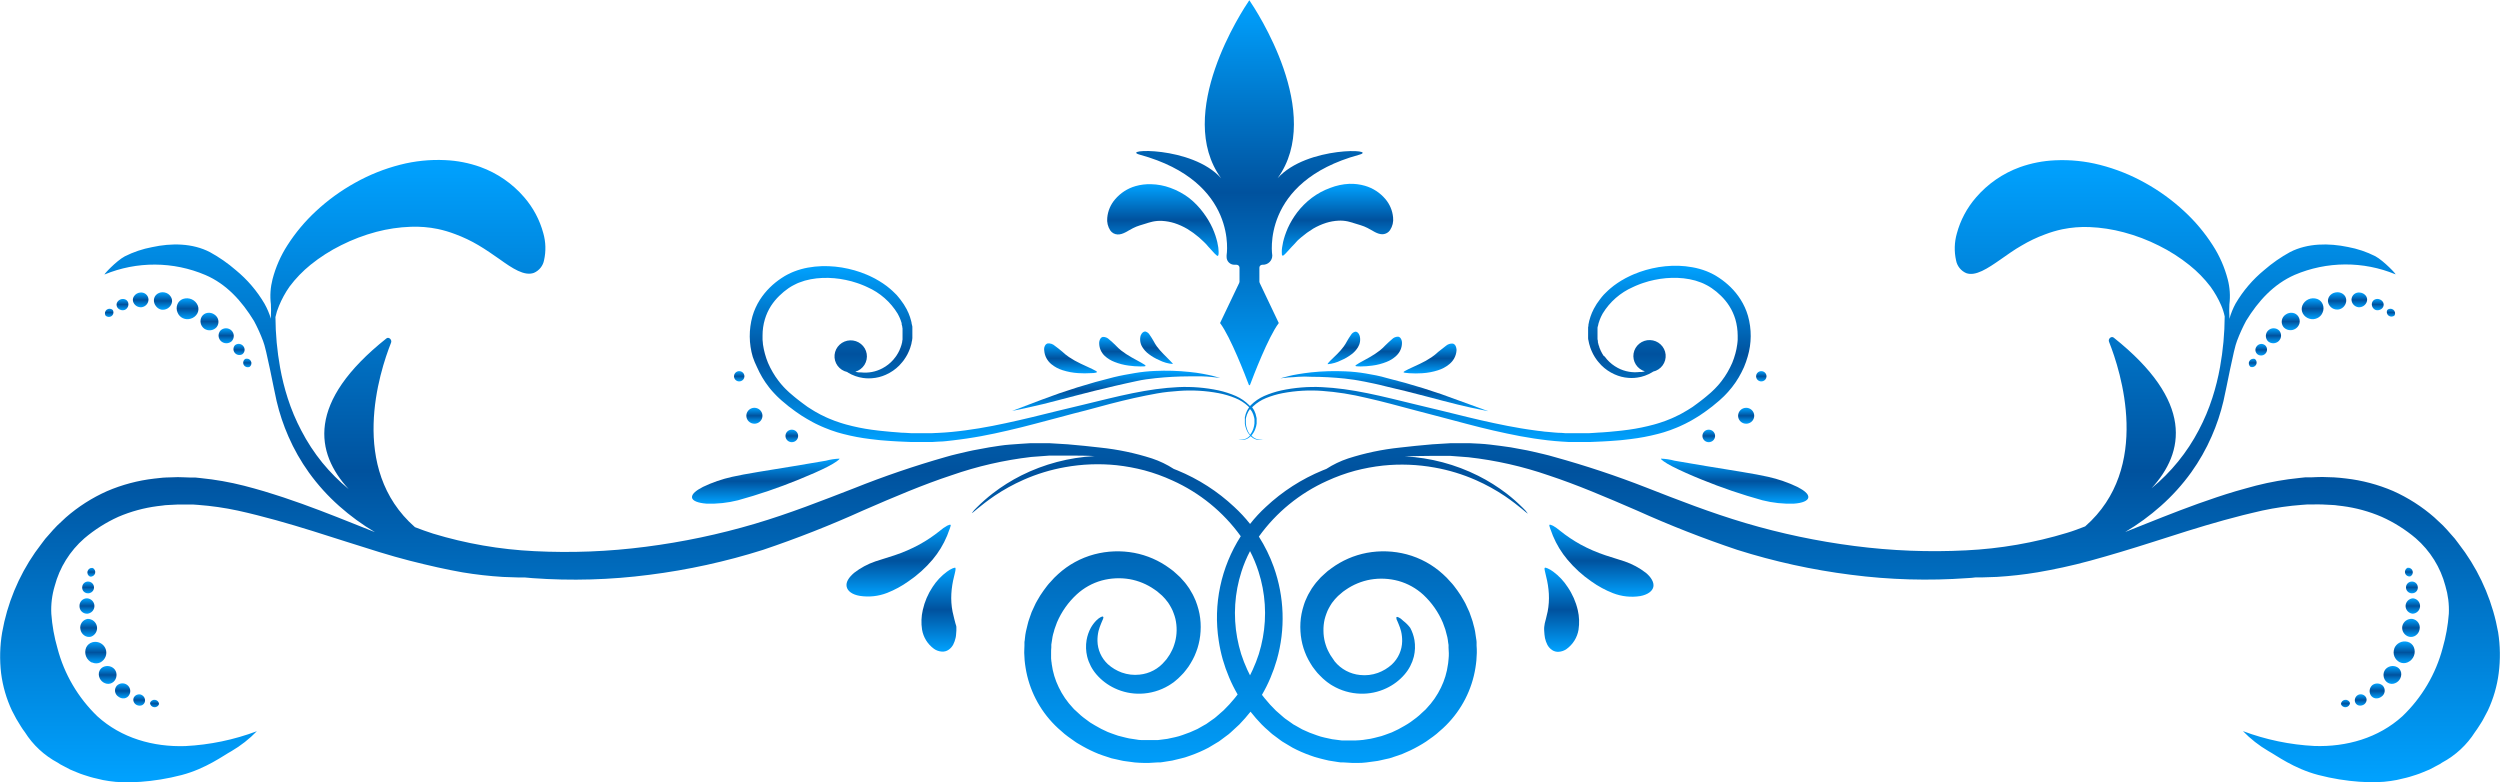 <svg width="294" height="92" viewBox="0 0 294 92" fill="none" xmlns="http://www.w3.org/2000/svg">
<g clip-path="url(#clip0_3248_14958)">
<path d="M156.439 22.095C155.653 22.379 154.914 22.779 154.249 23.28C153.608 23.77 153.035 24.342 152.546 24.98C152.115 25.552 151.748 26.167 151.45 26.816C151.319 27.119 151.209 27.406 151.116 27.677C151.023 27.947 150.952 28.218 150.897 28.445C150.843 28.673 150.804 28.9 150.777 29.095C150.749 29.262 150.737 29.43 150.738 29.599C150.738 29.875 150.738 30.043 150.826 30.064C150.914 30.086 151.023 29.983 151.209 29.788L151.949 28.981C152.102 28.819 152.277 28.651 152.453 28.44C152.628 28.229 152.83 28.083 153.033 27.899C153.466 27.529 153.927 27.194 154.413 26.897C154.899 26.613 155.415 26.382 155.952 26.209C156.421 26.064 156.907 25.976 157.398 25.95C157.765 25.931 158.133 25.96 158.493 26.036C158.563 26.05 158.633 26.068 158.701 26.09C158.763 26.1 158.824 26.116 158.882 26.139L159.041 26.182L159.167 26.226L159.999 26.48C160.282 26.565 160.557 26.676 160.82 26.81C161.396 27.097 161.987 27.579 162.628 27.547C162.799 27.535 162.965 27.484 163.112 27.398C163.26 27.311 163.384 27.192 163.477 27.049C163.763 26.611 163.887 26.088 163.827 25.571C163.757 24.773 163.44 24.017 162.918 23.405C162.291 22.661 161.454 22.118 160.514 21.846C159.918 21.675 159.299 21.598 158.679 21.618C157.911 21.654 157.154 21.815 156.439 22.095Z" fill="url(#paint0_linear_3248_14958)"/>
<path d="M131.418 27.573C132.064 27.606 132.65 27.124 133.23 26.837C133.492 26.703 133.765 26.592 134.046 26.507L134.879 26.252L135.005 26.209L135.163 26.166C135.222 26.143 135.282 26.127 135.344 26.117C135.414 26.095 135.485 26.076 135.558 26.063C135.917 25.987 136.286 25.958 136.653 25.976C137.144 26.004 137.63 26.091 138.099 26.236C138.634 26.409 139.148 26.639 139.632 26.924C140.119 27.22 140.581 27.555 141.012 27.925C141.215 28.109 141.412 28.288 141.598 28.467C141.784 28.645 141.949 28.819 142.097 29.008L142.836 29.815C143.028 30.01 143.159 30.118 143.219 30.091C143.279 30.064 143.318 29.901 143.312 29.625C143.309 29.457 143.296 29.289 143.274 29.122C143.241 28.927 143.203 28.71 143.153 28.472C143.104 28.234 143.017 27.98 142.934 27.703C142.852 27.427 142.726 27.162 142.6 26.843C142.303 26.194 141.936 25.578 141.505 25.007C141.029 24.36 140.467 23.779 139.835 23.28C139.169 22.778 138.431 22.378 137.644 22.094C136.915 21.825 136.145 21.679 135.366 21.661C134.744 21.641 134.124 21.718 133.526 21.889C132.588 22.162 131.753 22.704 131.127 23.448C130.602 24.058 130.283 24.815 130.213 25.613C130.156 26.131 130.279 26.653 130.563 27.092C130.658 27.232 130.784 27.349 130.933 27.433C131.081 27.516 131.247 27.564 131.418 27.573Z" fill="url(#paint1_linear_3248_14958)"/>
<path d="M134.057 18.197C145.689 21.386 144.249 30.021 144.249 30.021V30.237C144.25 30.476 144.347 30.705 144.518 30.873C144.69 31.042 144.922 31.136 145.163 31.136H145.421C145.511 31.136 145.598 31.171 145.663 31.234C145.727 31.297 145.764 31.382 145.766 31.472V33.129C145.766 33.177 145.755 33.225 145.733 33.269L143.487 37.974V38.001C144.714 39.625 146.494 44.276 146.866 45.261C146.873 45.274 146.883 45.284 146.895 45.292C146.907 45.299 146.921 45.303 146.935 45.303C146.949 45.303 146.963 45.299 146.975 45.292C146.987 45.284 146.997 45.274 147.003 45.261C147.37 44.276 149.15 39.625 150.377 38.001V37.974L148.137 33.269C148.115 33.225 148.104 33.177 148.104 33.129V31.472C148.104 31.383 148.14 31.297 148.203 31.235C148.267 31.172 148.354 31.136 148.444 31.136H148.526C148.816 31.136 149.095 31.022 149.3 30.819C149.506 30.616 149.621 30.34 149.621 30.053C149.621 30.053 148.181 21.391 159.813 18.207C162.282 17.531 153.695 17.125 150.245 20.958C155.766 13.346 147.704 1.17 146.921 0.027C146.138 1.17 138.077 13.346 143.602 20.958C140.169 17.119 131.587 17.52 134.057 18.197Z" fill="url(#paint2_linear_3248_14958)"/>
<path d="M160.601 43.918C159.813 43.785 159.018 43.702 158.219 43.669C156.876 43.608 155.53 43.648 154.194 43.788C153.646 43.848 153.098 43.929 152.666 44C152.233 44.07 151.833 44.157 151.527 44.233L150.568 44.492L151.549 44.384C151.866 44.384 152.255 44.341 152.699 44.308C153.142 44.276 153.657 44.276 154.221 44.308C155.535 44.312 156.847 44.383 158.153 44.519C158.887 44.601 159.643 44.709 160.431 44.871C161.22 45.034 162.041 45.191 162.874 45.413C166.209 46.176 169.215 47.037 171.428 47.578C172.523 47.844 173.432 48.044 174.057 48.163L175.026 48.358L171.576 47.107C168.807 46.056 165.976 45.172 163.098 44.46C162.25 44.2 161.412 44.059 160.601 43.918Z" fill="url(#paint3_linear_3248_14958)"/>
<path d="M162.929 40.6C162.72 40.825 162.495 41.035 162.255 41.228C161.879 41.518 161.482 41.781 161.067 42.013L159.889 42.663C159.577 42.841 159.38 42.977 159.391 43.025C159.402 43.074 159.643 43.101 160.01 43.096C160.475 43.093 160.94 43.059 161.401 42.993C161.965 42.919 162.517 42.776 163.044 42.565C163.475 42.401 163.87 42.155 164.205 41.84C164.411 41.647 164.577 41.416 164.692 41.16C164.807 40.903 164.868 40.626 164.873 40.346C164.88 40.155 164.83 39.967 164.731 39.804C164.698 39.749 164.654 39.701 164.601 39.665C164.548 39.628 164.488 39.604 164.424 39.593C164.288 39.59 164.153 39.616 164.027 39.668C163.902 39.721 163.789 39.798 163.696 39.896C163.438 40.123 163.192 40.335 162.929 40.6Z" fill="url(#paint4_linear_3248_14958)"/>
<path d="M157.72 42.37C158.151 42.189 158.558 41.954 158.93 41.672C159.239 41.445 159.5 41.16 159.697 40.833C159.819 40.634 159.9 40.412 159.935 40.182C159.97 39.951 159.958 39.716 159.899 39.49C159.79 39.144 159.576 38.981 159.379 39.003C159.269 39.031 159.165 39.082 159.076 39.152C158.986 39.222 158.912 39.309 158.859 39.409C158.716 39.62 158.563 39.842 158.415 40.113C158.298 40.341 158.162 40.56 158.01 40.768C157.775 41.084 157.515 41.381 157.232 41.656C156.641 42.24 156.066 42.739 156.137 42.831C156.69 42.782 157.228 42.625 157.72 42.37Z" fill="url(#paint5_linear_3248_14958)"/>
<path d="M165.727 43.891C166.241 43.926 166.757 43.926 167.271 43.891C167.889 43.852 168.5 43.738 169.089 43.55C169.58 43.402 170.036 43.159 170.431 42.835C170.674 42.64 170.875 42.399 171.022 42.125C171.169 41.852 171.259 41.552 171.285 41.243C171.296 41.134 171.287 41.024 171.258 40.919C171.24 40.83 171.211 40.745 171.17 40.664C171.139 40.601 171.094 40.546 171.039 40.501C170.985 40.456 170.921 40.423 170.853 40.404C170.702 40.392 170.55 40.41 170.407 40.459C170.263 40.507 170.132 40.584 170.02 40.686C169.746 40.891 169.473 41.103 169.144 41.373C168.898 41.608 168.632 41.822 168.35 42.012C167.915 42.306 167.457 42.565 166.981 42.786L165.628 43.414C165.267 43.588 165.042 43.718 165.053 43.772C165.064 43.826 165.321 43.864 165.727 43.891Z" fill="url(#paint6_linear_3248_14958)"/>
<path d="M196.93 54.178C196.406 54.038 195.868 53.956 195.325 53.935C195.276 54.01 195.796 54.411 196.689 54.866C197.582 55.321 198.814 55.873 200.145 56.409C202.467 57.357 204.844 58.167 207.264 58.834C208.473 59.14 209.719 59.273 210.966 59.23C211.957 59.164 212.609 58.894 212.658 58.504C212.708 58.114 212.215 57.692 211.366 57.259C210.27 56.737 209.118 56.339 207.932 56.073C206.558 55.748 203.398 55.261 200.594 54.801C199.208 54.568 197.883 54.351 196.93 54.178Z" fill="url(#paint7_linear_3248_14958)"/>
<path d="M204.4 48.894C204.4 49.079 204.456 49.26 204.56 49.414C204.664 49.568 204.812 49.688 204.985 49.759C205.158 49.83 205.349 49.848 205.533 49.812C205.716 49.776 205.885 49.687 206.018 49.556C206.15 49.425 206.24 49.258 206.277 49.076C206.314 48.895 206.295 48.706 206.223 48.535C206.151 48.364 206.03 48.218 205.874 48.115C205.718 48.012 205.535 47.957 205.348 47.957C205.097 47.957 204.856 48.056 204.678 48.231C204.5 48.407 204.4 48.645 204.4 48.894Z" fill="url(#paint8_linear_3248_14958)"/>
<path d="M200.95 52.002C201.361 52.002 201.695 51.672 201.695 51.266C201.695 50.859 201.361 50.529 200.95 50.529C200.539 50.529 200.205 50.859 200.205 51.266C200.205 51.672 200.539 52.002 200.95 52.002Z" fill="url(#paint9_linear_3248_14958)"/>
<path d="M207.134 44.855C207.256 44.854 207.374 44.818 207.474 44.751C207.574 44.683 207.652 44.588 207.697 44.477C207.743 44.366 207.754 44.245 207.73 44.127C207.706 44.01 207.647 43.903 207.561 43.818C207.475 43.734 207.365 43.677 207.247 43.654C207.128 43.631 207.005 43.643 206.893 43.689C206.781 43.735 206.686 43.813 206.619 43.913C206.551 44.012 206.516 44.129 206.516 44.249C206.516 44.329 206.532 44.408 206.563 44.482C206.594 44.556 206.64 44.623 206.697 44.68C206.755 44.736 206.823 44.781 206.898 44.811C206.973 44.841 207.053 44.856 207.134 44.855Z" fill="url(#paint10_linear_3248_14958)"/>
<path d="M122.638 47.529C124.828 46.988 127.851 46.133 131.192 45.364C132.024 45.158 132.835 45.007 133.634 44.822C134.434 44.638 135.179 44.552 135.913 44.471C137.219 44.334 138.531 44.263 139.845 44.259C140.392 44.259 140.94 44.259 141.367 44.259C141.794 44.259 142.2 44.308 142.517 44.335L143.492 44.444L142.539 44.184C142.232 44.108 141.849 44.038 141.4 43.951C140.951 43.864 140.442 43.799 139.872 43.74C138.535 43.599 137.19 43.559 135.847 43.621C135.048 43.653 134.253 43.736 133.465 43.87C132.654 44.01 131.822 44.151 130.967 44.362C128.09 45.073 125.259 45.957 122.49 47.01L119.023 48.325L119.993 48.13C120.633 47.995 121.532 47.784 122.638 47.529Z" fill="url(#paint11_linear_3248_14958)"/>
<path d="M89.024 43.177C89.206 43.591 89.413 43.994 89.643 44.384C89.88 44.785 90.143 45.171 90.432 45.537C90.58 45.721 90.722 45.911 90.886 46.079C90.968 46.165 91.045 46.257 91.133 46.344L91.385 46.604C91.467 46.691 91.56 46.772 91.647 46.853L91.921 47.102L92.469 47.557L92.748 47.79L93.044 48.006L93.334 48.228C93.433 48.304 93.526 48.38 93.63 48.445L94.249 48.867C94.457 49.008 94.676 49.132 94.895 49.262C95.114 49.392 95.333 49.517 95.558 49.636L95.897 49.814C96.012 49.879 96.133 49.928 96.248 49.982L96.604 50.145C96.719 50.199 96.839 50.253 96.96 50.296L97.694 50.583L98.438 50.832C98.564 50.876 98.69 50.908 98.822 50.941L99.2 51.043C100.231 51.309 101.279 51.506 102.337 51.633C102.6 51.671 102.885 51.693 103.132 51.726L103.531 51.769L103.931 51.801L104.736 51.861L105.536 51.91L106.346 51.947L107.151 51.98H107.973H108.794H109.616L110.437 51.931C110.985 51.931 111.532 51.839 112.08 51.785C112.354 51.758 112.628 51.715 112.896 51.682C113.164 51.65 113.444 51.617 113.712 51.569C114.26 51.482 114.807 51.401 115.355 51.298C116.45 51.103 117.485 50.865 118.537 50.627C119.588 50.388 120.629 50.123 121.658 49.852C122.688 49.582 123.701 49.311 124.703 49.046C125.705 48.78 126.696 48.504 127.682 48.266C129.648 47.725 131.543 47.221 133.372 46.81C134.287 46.604 135.19 46.431 136.072 46.268C136.954 46.106 137.813 46.035 138.651 45.971C140.212 45.856 141.78 45.946 143.317 46.236C143.987 46.364 144.642 46.558 145.272 46.815C145.832 47.041 146.345 47.368 146.784 47.779C146.825 47.818 146.863 47.859 146.899 47.903C146.805 48.03 146.72 48.164 146.647 48.304C146.529 48.548 146.444 48.806 146.395 49.073C146.395 49.132 146.395 49.197 146.395 49.262C146.395 49.327 146.395 49.387 146.395 49.446C146.387 49.567 146.387 49.688 146.395 49.809C146.42 50.03 146.473 50.246 146.554 50.453C146.655 50.731 146.807 50.988 147.003 51.211L146.926 51.298C146.746 51.486 146.51 51.615 146.253 51.666C146.094 51.7 145.929 51.7 145.771 51.666C145.715 51.651 145.658 51.641 145.601 51.633C145.601 51.633 145.601 51.633 145.639 51.633C145.678 51.652 145.719 51.669 145.76 51.682C145.923 51.732 146.094 51.747 146.264 51.726C146.541 51.683 146.799 51.558 147.003 51.368C147.036 51.368 147.058 51.309 147.085 51.282L147.167 51.368C147.374 51.558 147.633 51.682 147.912 51.726C148.081 51.747 148.253 51.732 148.416 51.682C148.457 51.669 148.497 51.652 148.536 51.633H148.575C148.517 51.64 148.46 51.651 148.405 51.666C148.246 51.7 148.082 51.7 147.923 51.666C147.665 51.615 147.43 51.486 147.249 51.298L147.173 51.211C147.366 50.987 147.518 50.73 147.622 50.453C147.702 50.246 147.756 50.03 147.781 49.809C147.789 49.688 147.789 49.567 147.781 49.446C147.781 49.387 147.781 49.322 147.781 49.262C147.781 49.203 147.781 49.132 147.753 49.073C147.709 48.806 147.626 48.547 147.507 48.304C147.433 48.163 147.347 48.029 147.249 47.903C147.287 47.859 147.327 47.818 147.37 47.779C147.809 47.368 148.322 47.041 148.881 46.815C149.512 46.558 150.167 46.364 150.836 46.236C152.373 45.946 153.942 45.856 155.502 45.971C156.34 46.035 157.2 46.127 158.082 46.268C158.963 46.409 159.861 46.588 160.776 46.81C162.611 47.221 164.505 47.746 166.471 48.266C167.452 48.52 168.443 48.775 169.451 49.046C170.458 49.316 171.466 49.587 172.495 49.852C173.525 50.118 174.566 50.394 175.612 50.627C176.658 50.859 177.725 51.103 178.799 51.298C179.346 51.401 179.894 51.482 180.414 51.569C180.683 51.617 180.962 51.644 181.23 51.682C181.499 51.72 181.778 51.758 182.041 51.785C182.588 51.839 183.136 51.904 183.684 51.931L184.505 51.98H185.327H186.148H186.97L187.775 51.947L188.58 51.91L189.385 51.861L190.19 51.801L190.589 51.769L190.989 51.726C191.252 51.693 191.537 51.671 191.783 51.633C192.84 51.506 193.886 51.309 194.916 51.043L195.299 50.941C195.425 50.908 195.557 50.876 195.677 50.832L196.427 50.583L197.161 50.296C197.282 50.253 197.402 50.199 197.517 50.145L197.868 49.982C197.988 49.933 198.105 49.877 198.218 49.814L198.558 49.636C198.788 49.517 199.012 49.398 199.226 49.262C199.439 49.127 199.664 49.008 199.872 48.867L200.485 48.445C200.589 48.38 200.688 48.304 200.786 48.228L201.077 48.006L201.367 47.79C201.466 47.714 201.553 47.633 201.646 47.557L202.194 47.102L202.462 46.853L202.731 46.604L202.983 46.344C203.07 46.257 203.147 46.165 203.229 46.079C203.388 45.906 203.536 45.716 203.684 45.537C203.972 45.171 204.235 44.785 204.472 44.384C204.7 43.993 204.907 43.59 205.091 43.177C205.263 42.771 205.409 42.355 205.529 41.932C205.991 40.371 206.003 38.713 205.562 37.146C205.366 36.466 205.072 35.817 204.691 35.218C204.357 34.69 203.962 34.201 203.514 33.762C203.103 33.361 202.656 32.998 202.177 32.679L201.822 32.452L201.635 32.343L201.444 32.241C201.318 32.17 201.186 32.111 201.055 32.051L200.858 31.965L200.661 31.883C200.129 31.679 199.579 31.526 199.018 31.428C198.484 31.331 197.944 31.273 197.402 31.255C196.354 31.228 195.307 31.332 194.286 31.564C193.794 31.675 193.31 31.814 192.835 31.981C192.599 32.062 192.369 32.159 192.139 32.251C192.024 32.295 191.915 32.349 191.805 32.398C191.696 32.446 191.581 32.501 191.471 32.56L191.148 32.722L190.83 32.907L190.672 32.993L190.518 33.091L190.217 33.285L189.927 33.491L189.784 33.594L189.642 33.708L189.368 33.93L189.105 34.163C189.018 34.238 188.936 34.32 188.853 34.406L188.607 34.65C188.459 34.828 188.3 34.991 188.163 35.191C187.883 35.545 187.638 35.924 187.43 36.323C187.38 36.426 187.331 36.523 187.287 36.626L187.216 36.772L187.156 36.929L187.041 37.232L186.948 37.546L186.898 37.703L186.866 37.86L186.8 38.174C186.8 38.277 186.8 38.386 186.761 38.488V38.645C186.759 38.698 186.759 38.75 186.761 38.802V39.111C186.761 39.214 186.761 39.317 186.761 39.419V39.571V39.723C186.761 39.826 186.761 39.923 186.8 40.02L186.86 40.313L186.893 40.459L186.937 40.6L187.019 40.876C187.052 40.968 187.09 41.055 187.123 41.147C187.139 41.191 187.157 41.234 187.178 41.276L187.238 41.407L187.358 41.656L187.495 41.894L187.566 42.013L187.643 42.127L187.796 42.349C187.846 42.419 187.906 42.489 187.961 42.554C188.069 42.69 188.184 42.82 188.306 42.944C188.758 43.4 189.293 43.767 189.883 44.027C190.391 44.257 190.936 44.397 191.493 44.438C191.957 44.477 192.425 44.444 192.879 44.341L193.026 44.308L193.169 44.265L193.437 44.184C193.607 44.114 193.766 44.054 193.908 43.989L194.286 43.783L194.407 43.702C194.857 43.601 195.254 43.341 195.524 42.971C195.795 42.601 195.92 42.146 195.876 41.692C195.832 41.238 195.622 40.815 195.286 40.502C194.95 40.189 194.51 40.008 194.048 39.993C193.587 39.977 193.136 40.128 192.779 40.418C192.422 40.707 192.184 41.115 192.109 41.566C192.034 42.016 192.128 42.478 192.372 42.865C192.616 43.252 192.995 43.538 193.437 43.669L193.295 43.707L193.048 43.751H192.917H192.78C192.379 43.796 191.973 43.785 191.575 43.718C191.109 43.641 190.659 43.487 190.244 43.264C189.768 43.011 189.341 42.675 188.985 42.273C188.897 42.164 188.799 42.056 188.717 41.937L188.574 41.829L188.459 41.639L188.399 41.542L188.35 41.444L188.246 41.244C188.213 41.174 188.185 41.103 188.158 41.028L188.109 40.925L188.076 40.811C188.076 40.741 188.027 40.665 187.999 40.589C187.972 40.513 187.961 40.437 187.944 40.362L187.912 40.248V40.129C187.912 40.048 187.884 39.972 187.868 39.891V39.647V39.528V39.122V38.873C187.868 38.829 187.868 38.791 187.868 38.748V38.624C187.868 38.537 187.868 38.456 187.906 38.369C187.944 38.283 187.95 38.201 187.966 38.12L187.999 37.99L188.043 37.866L188.125 37.617L188.229 37.368L188.284 37.243L188.344 37.124L188.47 36.88C189.306 35.5 190.553 34.409 192.041 33.757C192.134 33.708 192.232 33.664 192.336 33.621L192.638 33.497C192.84 33.415 193.048 33.334 193.262 33.269C193.686 33.123 194.12 33.006 194.56 32.917C195.459 32.725 196.379 32.645 197.298 32.679C197.767 32.696 198.234 32.748 198.695 32.836C199.157 32.922 199.61 33.052 200.047 33.226L200.206 33.291L200.365 33.361C200.472 33.408 200.576 33.461 200.677 33.518L200.83 33.599L200.984 33.686L201.29 33.881C201.683 34.149 202.049 34.451 202.386 34.785C202.755 35.144 203.082 35.544 203.36 35.976C203.671 36.465 203.912 36.993 204.078 37.546C204.256 38.166 204.348 38.807 204.352 39.452C204.352 39.62 204.352 39.793 204.352 39.966C204.352 40.14 204.313 40.313 204.297 40.508C204.25 40.873 204.177 41.235 204.078 41.591C203.977 41.958 203.855 42.32 203.711 42.673C203.548 43.044 203.365 43.405 203.163 43.756C202.959 44.11 202.733 44.45 202.484 44.774C202.353 44.936 202.232 45.104 202.09 45.261C202.019 45.337 201.953 45.418 201.876 45.494L201.657 45.727C201.586 45.803 201.504 45.873 201.427 45.949C201.351 46.025 201.274 46.095 201.192 46.171L200.677 46.609L200.414 46.826L200.146 47.037L199.872 47.248C199.784 47.321 199.693 47.39 199.598 47.454L199.05 47.855C198.859 47.984 198.656 48.104 198.459 48.228C198.262 48.353 198.054 48.466 197.851 48.58L197.539 48.753L197.216 48.905L196.893 49.062C196.789 49.111 196.679 49.165 196.57 49.208L195.896 49.479L195.206 49.717C195.091 49.76 194.971 49.793 194.856 49.825L194.5 49.928C193.524 50.193 192.533 50.396 191.531 50.535C191.279 50.572 191.017 50.599 190.765 50.632L190.376 50.675L189.987 50.713L189.204 50.789L188.415 50.849C188.152 50.849 187.868 50.886 187.621 50.897L186.827 50.946H186.039H185.644C185.507 50.946 185.376 50.946 185.245 50.946H184.45C184.188 50.946 183.903 50.946 183.656 50.908C183.109 50.908 182.588 50.838 182.057 50.794C181.794 50.794 181.51 50.735 181.263 50.708C181.017 50.681 180.716 50.654 180.464 50.61C179.916 50.535 179.407 50.464 178.875 50.372C177.819 50.199 176.767 49.988 175.721 49.766C174.675 49.544 173.64 49.306 172.616 49.056L169.555 48.304C168.547 48.055 167.539 47.817 166.559 47.584C164.593 47.107 162.676 46.62 160.814 46.241C159.889 46.052 158.969 45.895 158.076 45.77C157.183 45.646 156.296 45.57 155.442 45.526C153.842 45.451 152.238 45.582 150.672 45.916C149.982 46.069 149.309 46.289 148.662 46.571C148.074 46.831 147.541 47.199 147.09 47.654L146.997 47.752L146.91 47.654C146.46 47.199 145.926 46.831 145.338 46.571C144.691 46.289 144.018 46.07 143.328 45.916C141.762 45.582 140.159 45.451 138.558 45.526C137.704 45.57 136.822 45.646 135.924 45.77C135.026 45.895 134.106 46.052 133.186 46.241C131.324 46.62 129.407 47.107 127.441 47.584C126.461 47.817 125.453 48.055 124.446 48.304L121.384 49.056C120.355 49.306 119.32 49.538 118.274 49.766C117.228 49.993 116.182 50.199 115.125 50.372C114.577 50.464 114.062 50.535 113.531 50.61C113.268 50.654 112.984 50.675 112.737 50.708C112.491 50.74 112.189 50.773 111.938 50.794C111.39 50.838 110.875 50.892 110.344 50.908C110.081 50.908 109.796 50.941 109.55 50.946H108.783C108.652 50.946 108.515 50.946 108.383 50.946H107.989H107.2L106.401 50.897C106.138 50.897 105.875 50.881 105.612 50.849L104.824 50.789L104.041 50.713L103.652 50.675L103.263 50.632C103.006 50.599 102.748 50.572 102.496 50.535C101.495 50.396 100.503 50.194 99.528 49.928L99.172 49.825C99.057 49.793 98.937 49.76 98.822 49.717L98.132 49.479L97.458 49.208C97.348 49.165 97.239 49.111 97.129 49.062L96.806 48.905L96.489 48.753L96.177 48.58C95.968 48.466 95.76 48.358 95.569 48.228C95.377 48.098 95.169 47.984 94.977 47.855L94.43 47.454C94.335 47.39 94.243 47.321 94.156 47.248L93.882 47.037L93.614 46.826L93.351 46.609L92.836 46.171L92.6 45.949C92.524 45.873 92.442 45.803 92.37 45.727L92.146 45.494L91.938 45.261C91.795 45.104 91.669 44.936 91.543 44.774C91.295 44.45 91.068 44.11 90.864 43.756C90.66 43.407 90.477 43.045 90.317 42.673C90.032 41.978 89.834 41.251 89.725 40.508C89.725 40.329 89.687 40.156 89.676 39.966C89.665 39.777 89.676 39.62 89.676 39.452C89.674 38.807 89.766 38.165 89.95 37.546C90.115 36.993 90.357 36.465 90.667 35.976C90.947 35.547 91.274 35.149 91.642 34.791C91.98 34.458 92.346 34.156 92.737 33.886L93.044 33.691L93.197 33.605L93.351 33.524C93.451 33.465 93.555 33.413 93.663 33.367L93.816 33.296L93.981 33.231C94.416 33.058 94.867 32.928 95.328 32.842C95.79 32.754 96.259 32.702 96.73 32.684C97.649 32.65 98.569 32.73 99.468 32.923C99.91 33.011 100.345 33.129 100.771 33.275C100.985 33.34 101.187 33.421 101.395 33.502L101.697 33.627C101.795 33.67 101.899 33.713 101.992 33.762C103.479 34.416 104.725 35.507 105.563 36.886L105.689 37.129L105.749 37.248L105.804 37.373C105.837 37.46 105.87 37.541 105.908 37.622L105.99 37.871L106.034 37.996C106.037 38.039 106.037 38.082 106.034 38.126L106.1 38.375C106.1 38.461 106.127 38.542 106.138 38.629V38.754C106.138 38.797 106.138 38.835 106.138 38.878V39.127V39.501V39.62C106.138 39.701 106.138 39.782 106.138 39.864C106.138 39.945 106.138 40.02 106.1 40.102V40.221L106.067 40.334L106.012 40.562C105.985 40.638 105.963 40.714 105.935 40.784C105.925 40.822 105.912 40.861 105.897 40.898L105.853 41C105.826 41.076 105.793 41.147 105.766 41.217L105.662 41.417L105.612 41.515L105.552 41.612L105.437 41.802L105.311 41.98C105.229 42.099 105.13 42.208 105.043 42.316C104.687 42.719 104.26 43.054 103.783 43.307C103.009 43.723 102.123 43.893 101.248 43.794H101.111H100.979L100.727 43.751L100.59 43.713C101.034 43.581 101.414 43.295 101.66 42.907C101.905 42.518 101.999 42.055 101.924 41.603C101.849 41.151 101.61 40.742 101.252 40.452C100.894 40.161 100.442 40.01 99.979 40.025C99.516 40.041 99.075 40.222 98.737 40.536C98.4 40.85 98.19 41.274 98.146 41.73C98.102 42.186 98.228 42.642 98.499 43.013C98.771 43.383 99.17 43.644 99.621 43.745L99.742 43.827L100.119 44.032C100.262 44.097 100.421 44.157 100.59 44.227L100.859 44.308L101.001 44.352L101.149 44.384C101.601 44.488 102.067 44.52 102.529 44.482C103.097 44.444 103.654 44.305 104.172 44.07C104.761 43.81 105.296 43.442 105.749 42.987C105.871 42.864 105.986 42.734 106.094 42.598C106.149 42.533 106.209 42.462 106.259 42.392L106.412 42.17C106.412 42.132 106.467 42.094 106.489 42.056L106.56 41.937L106.697 41.699L106.817 41.45L106.877 41.32C106.898 41.278 106.916 41.234 106.932 41.19C106.965 41.098 106.998 41.011 107.036 40.919L107.118 40.643L107.162 40.502L107.195 40.356C107.195 40.259 107.233 40.161 107.255 40.064C107.277 39.966 107.283 39.869 107.294 39.766V39.614V39.463C107.294 39.36 107.294 39.257 107.294 39.154C107.294 39.051 107.294 38.949 107.294 38.846C107.296 38.793 107.296 38.741 107.294 38.689V38.532C107.294 38.429 107.294 38.321 107.25 38.218C107.206 38.115 107.211 38.007 107.19 37.904C107.18 37.851 107.167 37.798 107.151 37.747L107.107 37.59L107.014 37.276L106.899 36.972L106.839 36.815L106.768 36.669L106.625 36.366C106.415 35.968 106.17 35.59 105.892 35.234C105.755 35.045 105.596 34.883 105.448 34.693L105.202 34.45C105.119 34.363 105.037 34.282 104.95 34.206L104.687 33.973L104.413 33.751L104.271 33.637L104.128 33.535L103.838 33.329L103.531 33.134L103.378 33.036L103.225 32.95L102.907 32.766L102.584 32.603C102.474 32.544 102.365 32.495 102.25 32.441L101.916 32.295C101.686 32.203 101.456 32.105 101.22 32.024C100.743 31.857 100.257 31.717 99.763 31.607C98.744 31.375 97.699 31.271 96.653 31.299C96.102 31.315 95.552 31.373 95.01 31.472C94.458 31.572 93.917 31.724 93.394 31.927L93.197 32.008L93 32.094C92.869 32.154 92.737 32.214 92.611 32.284L92.42 32.387L92.234 32.495L91.877 32.722C91.398 33.04 90.95 33.403 90.541 33.805C90.093 34.245 89.696 34.734 89.358 35.262C88.979 35.861 88.686 36.51 88.488 37.189C88.051 38.757 88.065 40.414 88.526 41.975C88.665 42.386 88.831 42.788 89.024 43.177ZM147.238 48.418C147.353 48.636 147.438 48.869 147.49 49.111L147.523 49.289C147.523 49.343 147.523 49.403 147.523 49.462C147.531 49.572 147.531 49.683 147.523 49.793C147.506 50.001 147.463 50.206 147.397 50.404C147.312 50.664 147.182 50.908 147.014 51.125C146.847 50.908 146.719 50.664 146.636 50.404C146.567 50.207 146.525 50.001 146.51 49.793C146.502 49.683 146.502 49.572 146.51 49.462C146.507 49.405 146.507 49.347 146.51 49.289L146.537 49.111C146.591 48.869 146.678 48.636 146.795 48.418C146.853 48.307 146.921 48.202 146.997 48.104C147.087 48.201 147.168 48.306 147.238 48.418Z" fill="url(#paint12_linear_3248_14958)"/>
<path d="M131.071 42.565C131.599 42.775 132.151 42.919 132.714 42.992C133.175 43.058 133.64 43.093 134.105 43.095C134.467 43.095 134.708 43.095 134.719 43.025C134.73 42.954 134.538 42.841 134.226 42.662L133.048 42.012C132.633 41.78 132.236 41.517 131.86 41.227C131.619 41.036 131.394 40.826 131.186 40.599C130.924 40.334 130.677 40.123 130.442 39.922C130.347 39.824 130.233 39.747 130.107 39.694C129.981 39.642 129.845 39.617 129.708 39.619C129.645 39.63 129.585 39.654 129.533 39.691C129.481 39.728 129.438 39.775 129.407 39.831C129.307 39.993 129.258 40.182 129.264 40.372C129.268 40.652 129.328 40.929 129.442 41.186C129.556 41.442 129.721 41.674 129.927 41.866C130.261 42.168 130.649 42.405 131.071 42.565Z" fill="url(#paint13_linear_3248_14958)"/>
<path d="M136.05 40.745C135.901 40.537 135.767 40.318 135.65 40.09C135.503 39.82 135.349 39.598 135.207 39.386C135.153 39.287 135.079 39.2 134.99 39.13C134.9 39.06 134.797 39.009 134.687 38.98C134.489 38.98 134.276 39.121 134.139 39.468C134.078 39.693 134.064 39.928 134.098 40.159C134.132 40.39 134.213 40.611 134.336 40.81C134.535 41.138 134.798 41.423 135.108 41.65C135.479 41.93 135.884 42.165 136.313 42.348C136.812 42.604 137.357 42.761 137.918 42.808C137.972 42.738 137.37 42.218 136.822 41.633C136.544 41.355 136.286 41.059 136.05 40.745Z" fill="url(#paint14_linear_3248_14958)"/>
<path d="M123.634 42.824C124.028 43.147 124.482 43.39 124.97 43.539C125.562 43.727 126.174 43.842 126.794 43.88C127.308 43.915 127.824 43.915 128.338 43.88C128.738 43.88 129.001 43.81 129.012 43.75C129.023 43.691 128.798 43.566 128.437 43.393L127.084 42.765C126.608 42.543 126.15 42.284 125.715 41.991C125.433 41.8 125.167 41.586 124.921 41.352C124.609 41.081 124.319 40.87 124.045 40.664C123.933 40.563 123.802 40.486 123.659 40.437C123.515 40.389 123.363 40.37 123.213 40.383C123.144 40.401 123.08 40.434 123.025 40.479C122.971 40.523 122.926 40.579 122.895 40.643C122.852 40.723 122.821 40.808 122.802 40.897C122.785 41.005 122.785 41.114 122.802 41.222C122.824 41.531 122.91 41.832 123.053 42.107C123.196 42.382 123.394 42.626 123.634 42.824Z" fill="url(#paint15_linear_3248_14958)"/>
<path d="M83.082 59.23C84.329 59.273 85.576 59.14 86.784 58.834C89.205 58.168 91.582 57.358 93.904 56.409C95.24 55.867 96.478 55.326 97.365 54.866C98.252 54.406 98.772 54.01 98.728 53.935C98.186 53.956 97.648 54.038 97.124 54.178C96.165 54.351 94.846 54.568 93.444 54.801C90.64 55.261 87.48 55.748 86.105 56.073C84.919 56.337 83.766 56.735 82.671 57.259C81.823 57.692 81.341 58.109 81.379 58.504C81.417 58.899 82.091 59.154 83.082 59.23Z" fill="url(#paint16_linear_3248_14958)"/>
<path d="M88.717 49.83C88.904 49.83 89.088 49.775 89.243 49.672C89.399 49.569 89.52 49.423 89.592 49.252C89.664 49.081 89.683 48.893 89.646 48.711C89.61 48.529 89.519 48.362 89.387 48.231C89.254 48.1 89.086 48.011 88.902 47.975C88.718 47.939 88.528 47.957 88.354 48.028C88.181 48.099 88.033 48.219 87.929 48.373C87.825 48.527 87.769 48.708 87.769 48.894C87.771 49.142 87.871 49.379 88.049 49.554C88.226 49.73 88.466 49.829 88.717 49.83Z" fill="url(#paint17_linear_3248_14958)"/>
<path d="M93.116 52.002C93.527 52.002 93.861 51.672 93.861 51.266C93.861 50.859 93.527 50.529 93.116 50.529C92.704 50.529 92.371 50.859 92.371 51.266C92.371 51.672 92.704 52.002 93.116 52.002Z" fill="url(#paint18_linear_3248_14958)"/>
<path d="M86.932 44.855C87.053 44.855 87.172 44.82 87.272 44.753C87.373 44.687 87.452 44.592 87.498 44.481C87.545 44.37 87.557 44.248 87.533 44.131C87.51 44.013 87.451 43.905 87.365 43.82C87.28 43.735 87.17 43.678 87.051 43.654C86.932 43.631 86.809 43.643 86.697 43.689C86.585 43.735 86.489 43.812 86.422 43.912C86.354 44.012 86.318 44.129 86.318 44.249C86.318 44.41 86.383 44.564 86.498 44.678C86.613 44.791 86.769 44.855 86.932 44.855Z" fill="url(#paint19_linear_3248_14958)"/>
<path d="M10.832 77.907C10.982 77.977 11.146 78.013 11.311 78.013C11.477 78.013 11.64 77.977 11.79 77.907C12.079 77.758 12.303 77.51 12.42 77.209C12.504 76.987 12.524 76.748 12.479 76.516C12.433 76.284 12.323 76.069 12.162 75.895C12 75.722 11.793 75.595 11.563 75.531C11.333 75.466 11.089 75.466 10.859 75.53C10.701 75.574 10.555 75.652 10.43 75.758C10.305 75.863 10.205 75.994 10.137 76.142C9.993 76.472 9.986 76.843 10.116 77.178C10.246 77.513 10.503 77.784 10.832 77.934V77.907Z" fill="url(#paint20_linear_3248_14958)"/>
<path d="M9.911 74.729C10.024 74.808 10.151 74.863 10.286 74.889C10.421 74.915 10.561 74.912 10.695 74.881C10.937 74.794 11.14 74.626 11.269 74.405C11.398 74.185 11.444 73.927 11.4 73.676C11.355 73.425 11.223 73.198 11.026 73.034C10.829 72.871 10.58 72.781 10.322 72.78C10.181 72.8 10.046 72.848 9.926 72.922C9.805 72.996 9.7 73.093 9.619 73.209C9.538 73.324 9.482 73.454 9.454 73.592C9.426 73.73 9.427 73.872 9.457 74.009C9.48 74.153 9.532 74.291 9.61 74.415C9.688 74.539 9.791 74.646 9.911 74.729Z" fill="url(#paint21_linear_3248_14958)"/>
<path d="M9.349 71.281C9.346 71.4 9.368 71.519 9.413 71.63C9.458 71.741 9.526 71.841 9.613 71.925C9.699 72.009 9.802 72.074 9.915 72.117C10.028 72.16 10.148 72.179 10.269 72.174C10.5 72.153 10.714 72.046 10.869 71.875C11.024 71.704 11.108 71.481 11.104 71.252C11.099 71.023 11.008 70.803 10.847 70.638C10.686 70.473 10.468 70.374 10.236 70.36C10.116 70.359 9.996 70.383 9.885 70.429C9.774 70.476 9.674 70.544 9.591 70.631C9.508 70.717 9.444 70.819 9.402 70.931C9.36 71.043 9.342 71.162 9.349 71.281Z" fill="url(#paint22_linear_3248_14958)"/>
<path d="M9.671 69.001C9.656 69.091 9.66 69.182 9.683 69.27C9.705 69.358 9.745 69.441 9.801 69.513C9.857 69.585 9.927 69.645 10.008 69.689C10.088 69.733 10.176 69.761 10.268 69.77C10.452 69.793 10.638 69.742 10.785 69.63C10.932 69.517 11.028 69.351 11.051 69.169C11.074 68.987 11.023 68.802 10.909 68.657C10.795 68.512 10.627 68.418 10.443 68.395C10.352 68.383 10.259 68.389 10.17 68.413C10.081 68.437 9.998 68.479 9.926 68.535C9.854 68.592 9.795 68.662 9.751 68.743C9.707 68.823 9.68 68.91 9.671 69.001Z" fill="url(#paint23_linear_3248_14958)"/>
<path d="M10.591 67.816C10.72 67.831 10.851 67.8 10.959 67.729C11.068 67.657 11.147 67.55 11.183 67.426C11.218 67.302 11.208 67.17 11.154 67.053C11.099 66.936 11.005 66.841 10.886 66.787C10.757 66.772 10.626 66.802 10.518 66.874C10.409 66.945 10.33 67.053 10.294 67.177C10.259 67.3 10.269 67.433 10.323 67.55C10.377 67.667 10.472 67.761 10.591 67.816Z" fill="url(#paint24_linear_3248_14958)"/>
<path d="M12.574 80.414C12.71 80.434 12.849 80.425 12.982 80.387C13.114 80.348 13.237 80.282 13.34 80.192C13.543 80.011 13.67 79.762 13.696 79.493C13.73 79.239 13.667 78.98 13.521 78.768C13.367 78.558 13.141 78.41 12.886 78.351C12.619 78.29 12.339 78.327 12.097 78.454C11.977 78.521 11.873 78.614 11.792 78.725C11.712 78.836 11.657 78.964 11.632 79.098C11.584 79.396 11.655 79.7 11.832 79.946C12.008 80.192 12.274 80.36 12.574 80.414Z" fill="url(#paint25_linear_3248_14958)"/>
<path d="M13.91 81.919C14.01 82 14.125 82.06 14.25 82.095C14.374 82.13 14.504 82.141 14.633 82.124C14.746 82.106 14.854 82.063 14.949 81.999C15.043 81.934 15.123 81.849 15.18 81.751C15.3 81.561 15.345 81.333 15.305 81.112C15.266 80.891 15.145 80.692 14.967 80.554C14.788 80.415 14.564 80.347 14.337 80.362C14.111 80.377 13.898 80.475 13.74 80.636C13.658 80.728 13.597 80.836 13.561 80.953C13.525 81.07 13.515 81.194 13.531 81.315C13.547 81.437 13.589 81.553 13.654 81.657C13.72 81.761 13.807 81.851 13.91 81.919Z" fill="url(#paint26_linear_3248_14958)"/>
<path d="M16.615 81.697C16.451 81.637 16.271 81.639 16.108 81.702C15.946 81.765 15.812 81.884 15.733 82.038C15.695 82.119 15.676 82.207 15.676 82.295C15.676 82.384 15.695 82.472 15.733 82.552C15.771 82.642 15.828 82.722 15.9 82.789C15.971 82.855 16.056 82.906 16.149 82.937C16.325 83.007 16.521 83.007 16.697 82.937C16.779 82.898 16.853 82.843 16.911 82.773C16.97 82.704 17.013 82.623 17.037 82.536C17.077 82.37 17.057 82.194 16.978 82.041C16.9 81.889 16.769 81.769 16.609 81.703L16.615 81.697Z" fill="url(#paint27_linear_3248_14958)"/>
<path d="M17.639 82.672C17.648 82.797 17.701 82.915 17.789 83.006C17.877 83.097 17.994 83.155 18.121 83.169C18.247 83.184 18.375 83.155 18.481 83.087C18.588 83.019 18.668 82.916 18.707 82.796C18.697 82.671 18.644 82.553 18.556 82.462C18.468 82.371 18.351 82.313 18.225 82.299C18.098 82.284 17.971 82.313 17.864 82.381C17.757 82.449 17.677 82.552 17.639 82.672Z" fill="url(#paint28_linear_3248_14958)"/>
<path d="M21.506 37.421C21.793 37.554 22.119 37.575 22.421 37.481C22.743 37.39 23.017 37.181 23.188 36.896C23.27 36.755 23.319 36.597 23.334 36.434C23.348 36.272 23.326 36.108 23.27 35.954C23.141 35.62 22.884 35.35 22.555 35.201C22.227 35.052 21.852 35.037 21.512 35.158C21.356 35.214 21.215 35.304 21.099 35.421C20.983 35.538 20.896 35.68 20.844 35.835C20.737 36.141 20.752 36.477 20.888 36.772C21.002 37.058 21.224 37.291 21.506 37.421Z" fill="url(#paint29_linear_3248_14958)"/>
<path d="M24.02 38.651C24.242 38.804 24.514 38.871 24.783 38.838C25.052 38.805 25.3 38.675 25.477 38.472C25.564 38.36 25.626 38.232 25.66 38.096C25.695 37.959 25.7 37.817 25.677 37.679C25.653 37.54 25.601 37.408 25.523 37.29C25.445 37.172 25.344 37.071 25.225 36.994C25.107 36.907 24.973 36.844 24.829 36.81C24.686 36.776 24.538 36.77 24.393 36.794C24.257 36.815 24.128 36.864 24.013 36.939C23.899 37.013 23.802 37.112 23.73 37.227C23.591 37.458 23.544 37.731 23.598 37.994C23.651 38.257 23.802 38.491 24.02 38.651Z" fill="url(#paint30_linear_3248_14958)"/>
<path d="M25.926 38.873C25.774 39.046 25.695 39.27 25.704 39.5C25.713 39.729 25.81 39.946 25.975 40.107C26.141 40.268 26.362 40.361 26.595 40.368C26.827 40.375 27.053 40.296 27.229 40.145C27.4 39.974 27.495 39.743 27.493 39.503C27.492 39.263 27.394 39.033 27.221 38.865C27.048 38.696 26.814 38.602 26.572 38.603C26.329 38.605 26.096 38.702 25.926 38.873Z" fill="url(#paint31_linear_3248_14958)"/>
<path d="M27.64 40.589C27.527 40.709 27.461 40.865 27.454 41.029C27.446 41.192 27.498 41.353 27.599 41.483C27.7 41.613 27.844 41.703 28.006 41.737C28.168 41.772 28.337 41.749 28.483 41.672C28.558 41.619 28.622 41.552 28.669 41.474C28.717 41.395 28.748 41.309 28.76 41.218C28.773 41.128 28.766 41.036 28.741 40.948C28.716 40.861 28.673 40.779 28.615 40.708C28.56 40.635 28.491 40.574 28.411 40.529C28.332 40.483 28.244 40.454 28.153 40.443C28.062 40.431 27.97 40.439 27.881 40.464C27.793 40.489 27.711 40.532 27.64 40.589Z" fill="url(#paint32_linear_3248_14958)"/>
<path d="M28.664 42.912C28.731 43.029 28.84 43.117 28.97 43.16C29.099 43.202 29.24 43.194 29.365 43.139C29.465 43.06 29.534 42.948 29.56 42.823C29.585 42.699 29.566 42.569 29.504 42.458C29.443 42.346 29.344 42.259 29.224 42.213C29.104 42.166 28.972 42.162 28.85 42.203C28.735 42.276 28.652 42.39 28.617 42.521C28.583 42.653 28.599 42.792 28.664 42.912Z" fill="url(#paint33_linear_3248_14958)"/>
<path d="M18.96 36.414C19.219 36.458 19.485 36.408 19.71 36.273C19.945 36.135 20.119 35.915 20.198 35.656C20.237 35.526 20.247 35.388 20.226 35.253C20.205 35.118 20.154 34.989 20.077 34.877C19.997 34.751 19.891 34.642 19.767 34.558C19.643 34.475 19.502 34.417 19.354 34.389C19.207 34.358 19.054 34.357 18.906 34.387C18.758 34.417 18.618 34.477 18.494 34.562C18.381 34.64 18.286 34.743 18.218 34.862C18.15 34.981 18.109 35.114 18.1 35.25C18.082 35.519 18.166 35.786 18.336 35.997C18.485 36.207 18.707 36.355 18.96 36.414Z" fill="url(#paint34_linear_3248_14958)"/>
<path d="M16.643 36.133C16.867 36.106 17.073 35.999 17.224 35.833C17.375 35.667 17.46 35.453 17.464 35.229C17.461 35.107 17.431 34.986 17.377 34.876C17.323 34.766 17.246 34.669 17.15 34.59C17.055 34.512 16.943 34.456 16.823 34.424C16.704 34.392 16.579 34.386 16.456 34.406C16.325 34.422 16.199 34.464 16.085 34.53C15.971 34.596 15.872 34.685 15.794 34.791C15.719 34.881 15.667 34.987 15.641 35.101C15.616 35.215 15.617 35.333 15.646 35.446C15.705 35.657 15.837 35.842 16.019 35.967C16.201 36.093 16.421 36.151 16.643 36.133Z" fill="url(#paint35_linear_3248_14958)"/>
<path d="M14.184 36.442C14.344 36.501 14.521 36.501 14.682 36.442C14.835 36.369 14.959 36.247 15.032 36.096C15.108 35.936 15.122 35.755 15.071 35.587C15.045 35.502 15 35.423 14.939 35.358C14.879 35.292 14.804 35.241 14.72 35.208C14.535 35.139 14.331 35.143 14.149 35.22C13.968 35.297 13.823 35.44 13.745 35.619C13.715 35.703 13.702 35.792 13.709 35.88C13.715 35.969 13.741 36.055 13.784 36.133C13.873 36.282 14.016 36.393 14.184 36.442Z" fill="url(#paint36_linear_3248_14958)"/>
<path d="M13.133 37.162C13.239 37.078 13.31 36.959 13.332 36.827C13.354 36.695 13.326 36.56 13.253 36.447C13.158 36.362 13.036 36.312 12.908 36.307C12.779 36.302 12.653 36.342 12.552 36.419C12.45 36.496 12.379 36.606 12.351 36.73C12.323 36.854 12.34 36.984 12.399 37.097C12.491 37.196 12.617 37.257 12.753 37.269C12.889 37.281 13.024 37.243 13.133 37.162Z" fill="url(#paint37_linear_3248_14958)"/>
<path d="M112.359 73.311C112.294 73.013 112.14 72.531 112.02 71.925C111.886 71.235 111.839 70.531 111.878 69.829C111.918 69.146 112.024 68.468 112.195 67.805C112.255 67.523 112.327 67.296 112.354 67.117C112.381 66.938 112.381 66.814 112.354 66.776C112.327 66.738 112.201 66.776 112.031 66.835C111.795 66.938 111.572 67.069 111.368 67.225C110.699 67.718 110.125 68.327 109.676 69.023C109.126 69.847 108.734 70.765 108.521 71.73C108.344 72.488 108.314 73.272 108.433 74.041C108.585 74.949 109.09 75.761 109.84 76.305C110.112 76.496 110.433 76.608 110.766 76.629C111.044 76.649 111.32 76.575 111.549 76.418C111.779 76.261 111.966 76.051 112.097 75.806C112.222 75.557 112.316 75.293 112.376 75.022C112.409 74.883 112.43 74.742 112.436 74.599C112.458 74.456 112.469 74.311 112.469 74.166C112.469 74.025 112.469 73.874 112.469 73.733C112.469 73.592 112.392 73.462 112.359 73.311Z" fill="url(#paint38_linear_3248_14958)"/>
<path d="M109.676 65.807C110.381 64.966 110.953 64.024 111.373 63.014C111.499 62.678 111.614 62.38 111.707 62.126C111.801 61.871 111.828 61.763 111.784 61.72C111.74 61.676 111.609 61.72 111.379 61.823C111.081 61.992 110.8 62.19 110.541 62.413C109.784 63.023 108.974 63.566 108.12 64.037C107.186 64.544 106.207 64.968 105.196 65.304C104.26 65.623 103.433 65.845 102.934 66.024C102.035 66.333 101.193 66.787 100.443 67.367C99.818 67.908 99.457 68.449 99.566 68.991C99.676 69.532 100.245 69.927 101.105 70.074C102.191 70.244 103.302 70.124 104.325 69.727C105.218 69.374 106.065 68.914 106.844 68.357C107.901 67.639 108.854 66.781 109.676 65.807Z" fill="url(#paint39_linear_3248_14958)"/>
<path d="M293.781 74.361C293.181 70.986 291.853 67.779 289.887 64.957L289.088 63.874C288.951 63.696 288.819 63.511 288.677 63.333L288.223 62.819C287.916 62.477 287.626 62.12 287.292 61.795L286.268 60.837C284.819 59.571 283.188 58.528 281.426 57.74C279.66 56.984 277.791 56.488 275.879 56.268L275.178 56.192C274.948 56.192 274.718 56.138 274.482 56.138L273.108 56.094C272.648 56.094 272.199 56.121 271.744 56.138H271.071L270.408 56.208C268.688 56.38 266.983 56.681 265.309 57.107C264.515 57.329 263.716 57.535 262.944 57.762C262.171 57.989 261.41 58.233 260.665 58.482C257.692 59.473 254.948 60.561 252.396 61.579L249.921 62.564C251.413 61.68 252.816 60.656 254.11 59.505C255.444 58.324 256.642 57 257.681 55.558C258.631 54.232 259.439 52.812 260.09 51.319C260.68 49.976 261.146 48.582 261.481 47.156C261.799 45.819 262.692 40.973 263.075 40.08C263.379 39.277 263.734 38.494 264.137 37.736C265.572 35.391 267.39 33.404 269.86 32.322C271.728 31.526 273.739 31.111 275.774 31.099C277.808 31.088 279.823 31.482 281.7 32.257C281.892 32.332 280.348 30.681 279.334 30.129C278.321 29.618 277.238 29.253 276.12 29.046C273.88 28.58 271.383 28.58 269.313 29.642C268.228 30.236 267.21 30.944 266.279 31.753C264.928 32.862 263.786 34.198 262.905 35.7C262.596 36.271 262.352 36.873 262.177 37.497C262.177 37.4 262.177 37.297 262.177 37.2C262.15 36.733 262.15 36.264 262.177 35.797C262.299 34.81 262.233 33.809 261.98 32.847C261.612 31.434 261.021 30.087 260.227 28.857C259.285 27.382 258.155 26.034 256.865 24.845C255.478 23.555 253.936 22.437 252.276 21.515C250.609 20.58 248.824 19.867 246.969 19.393C245.243 18.949 243.46 18.767 241.679 18.852C240.267 18.913 238.873 19.185 237.544 19.658C235.543 20.384 233.766 21.61 232.385 23.215C231.317 24.443 230.543 25.894 230.124 27.46C229.829 28.494 229.799 29.584 230.036 30.632C230.097 30.958 230.238 31.264 230.446 31.523C230.654 31.783 230.923 31.988 231.23 32.121C232.325 32.516 233.738 31.58 235.288 30.497C236.065 29.956 236.892 29.355 237.747 28.873C238.617 28.355 239.533 27.918 240.485 27.568C241.149 27.313 241.832 27.11 242.528 26.962C243.579 26.747 244.653 26.66 245.726 26.702C247.088 26.758 248.44 26.965 249.756 27.319C251.19 27.699 252.58 28.227 253.902 28.895C255.176 29.527 256.377 30.295 257.484 31.185C258.408 31.923 259.237 32.77 259.953 33.708C260.45 34.394 260.871 35.13 261.208 35.906C261.393 36.327 261.532 36.766 261.624 37.216C261.613 39.213 261.43 41.205 261.076 43.171C260.858 44.391 260.558 45.596 260.178 46.777C259.759 48.084 259.226 49.352 258.584 50.567C257.213 53.2 255.318 55.533 253.015 57.426C256.925 53.176 258.009 47.215 248.574 39.706C248.283 39.479 247.873 39.863 248.026 40.204C249.389 43.631 253.075 55.022 245.216 61.904C244.521 62.174 243.815 62.445 243.086 62.661C239.22 63.837 235.221 64.53 231.18 64.724C226.811 64.946 222.43 64.773 218.092 64.21C213.741 63.652 209.442 62.747 205.239 61.503C201.181 60.301 197.331 58.796 193.612 57.34C190.071 55.955 186.459 54.754 182.791 53.739C181.931 53.479 181.055 53.301 180.206 53.095C179.785 52.987 179.352 52.922 178.93 52.84L177.676 52.608C176.844 52.483 176.033 52.38 175.223 52.283C174.412 52.185 173.624 52.158 172.857 52.12H170.595L168.459 52.25C167.107 52.37 165.82 52.489 164.626 52.635C162.558 52.85 160.519 53.278 158.542 53.913C157.636 54.214 156.773 54.629 155.973 55.147L155.546 55.315C153.075 56.332 150.812 57.787 148.87 59.608C148.195 60.226 147.573 60.898 147.008 61.617C146.441 60.899 145.816 60.228 145.141 59.608C143.199 57.787 140.936 56.332 138.465 55.315L138.038 55.147C137.239 54.629 136.375 54.214 135.47 53.913C133.492 53.278 131.453 52.85 129.385 52.635C128.186 52.489 126.899 52.37 125.552 52.25L123.416 52.12H121.154C120.388 52.158 119.599 52.229 118.789 52.283C117.978 52.337 117.146 52.483 116.335 52.608L115.081 52.84C114.659 52.922 114.227 52.987 113.805 53.095C112.962 53.301 112.08 53.479 111.22 53.739C107.553 54.784 103.942 56.016 100.404 57.432C96.686 58.872 92.836 60.393 88.778 61.595C84.575 62.839 80.276 63.744 75.925 64.302C71.587 64.865 67.206 65.038 62.836 64.816C58.796 64.622 54.797 63.929 50.931 62.754C50.202 62.521 49.496 62.266 48.8 61.996C40.942 55.114 44.627 43.723 45.991 40.296C46.128 39.955 45.717 39.571 45.443 39.798C36.008 47.307 37.092 53.268 41.002 57.518C39.874 56.587 38.84 55.55 37.913 54.421C36.958 53.245 36.127 51.975 35.432 50.632C34.791 49.416 34.258 48.148 33.839 46.842C33.459 45.661 33.159 44.456 32.941 43.236C32.587 41.27 32.403 39.278 32.393 37.281C32.487 36.831 32.627 36.392 32.809 35.971C33.137 35.174 33.552 34.415 34.047 33.708C34.764 32.75 35.6 31.884 36.533 31.13C37.639 30.241 38.84 29.473 40.115 28.84C41.438 28.174 42.827 27.646 44.26 27.265C45.577 26.918 46.929 26.718 48.291 26.669C49.364 26.627 50.438 26.714 51.489 26.929C52.185 27.078 52.868 27.281 53.532 27.535C54.483 27.886 55.4 28.323 56.27 28.84C57.124 29.344 57.951 29.923 58.729 30.465C60.279 31.58 61.67 32.495 62.787 32.089C63.094 31.956 63.363 31.75 63.571 31.491C63.779 31.231 63.92 30.925 63.981 30.6C64.217 29.551 64.187 28.461 63.893 27.427C63.473 25.862 62.7 24.41 61.632 23.183C60.255 21.582 58.484 20.361 56.489 19.637C55.16 19.163 53.766 18.891 52.355 18.83C50.574 18.745 48.79 18.927 47.064 19.371C45.209 19.845 43.425 20.559 41.758 21.494C40.097 22.415 38.556 23.533 37.168 24.823C35.88 26.014 34.75 27.362 33.806 28.835C33.013 30.065 32.421 31.412 32.053 32.825C31.801 33.788 31.734 34.789 31.856 35.776C31.884 36.243 31.884 36.711 31.856 37.178C31.856 37.275 31.856 37.378 31.856 37.476C31.672 36.864 31.42 36.274 31.106 35.716C30.226 34.214 29.084 32.878 27.733 31.769C26.801 30.96 25.784 30.252 24.699 29.658C22.629 28.575 20.131 28.575 17.892 29.062C16.773 29.27 15.691 29.635 14.677 30.145C13.664 30.686 12.119 32.349 12.311 32.273C14.188 31.498 16.204 31.105 18.238 31.116C20.272 31.127 22.283 31.542 24.151 32.338C26.621 33.394 28.439 35.397 29.874 37.752C30.279 38.509 30.634 39.292 30.936 40.096C31.32 40.989 32.218 45.835 32.53 47.172C32.866 48.599 33.331 49.992 33.921 51.336C34.572 52.828 35.38 54.249 36.331 55.575C37.37 57.017 38.567 58.34 39.901 59.521C41.195 60.672 42.598 61.696 44.091 62.58L41.615 61.595C39.069 60.577 36.32 59.489 33.346 58.498C32.601 58.249 31.834 58.022 31.068 57.778C30.301 57.535 29.496 57.345 28.702 57.123C27.028 56.697 25.323 56.396 23.603 56.224L22.941 56.154H22.267C21.813 56.154 21.364 56.105 20.909 56.111L19.529 56.154C19.299 56.154 19.064 56.186 18.834 56.208L18.133 56.284C16.222 56.504 14.355 57 12.59 57.757C10.827 58.542 9.193 59.586 7.744 60.853L6.72 61.812C6.386 62.136 6.095 62.494 5.789 62.835L5.334 63.349C5.192 63.528 5.06 63.712 4.923 63.891L4.124 64.973C2.166 67.797 0.845 71.004 0.252 74.377C-0.016 75.966 -0.056 77.585 0.132 79.185C0.326 80.703 0.756 82.182 1.408 83.57L1.922 84.545C2.098 84.859 2.306 85.146 2.47 85.444C2.608 85.668 2.758 85.885 2.919 86.093C3.872 87.61 5.211 88.853 6.802 89.699L7.076 89.878L7.475 90.089L8.27 90.506L9.064 90.836L9.458 90.993C9.584 91.047 9.721 91.08 9.852 91.128L10.624 91.372C10.876 91.459 11.134 91.496 11.38 91.561L12.114 91.735L12.831 91.854C14.715 92.157 18.012 92.022 21.358 91.145C24.233 90.387 26.287 88.838 27.218 88.335C28.318 87.692 29.324 86.903 30.208 85.99C27.515 87.002 24.679 87.592 21.802 87.739C18.017 87.864 14.277 86.802 11.457 84.242C9.179 82.048 7.554 79.278 6.758 76.234C6.376 74.915 6.134 73.559 6.035 72.19C5.979 71.082 6.114 69.972 6.435 68.909C7.006 66.742 8.219 64.793 9.918 63.311C11.124 62.286 12.47 61.433 13.916 60.778C15.386 60.148 16.938 59.725 18.527 59.521L19.124 59.451C19.319 59.418 19.517 59.398 19.715 59.392L20.909 59.332C21.309 59.332 21.709 59.332 22.108 59.332H22.7L23.297 59.375C24.868 59.492 26.429 59.716 27.968 60.047C28.735 60.225 29.496 60.388 30.246 60.588C30.997 60.788 31.741 60.972 32.475 61.178C35.405 61.99 38.182 62.894 40.799 63.728C43.417 64.562 45.881 65.352 48.16 65.932C50.438 66.511 52.541 66.987 54.381 67.307C55.964 67.571 57.559 67.751 59.162 67.848L60.914 67.908H61.697C62.004 67.94 62.305 67.967 62.612 67.989C67.192 68.322 71.794 68.191 76.347 67.599C80.887 67.025 85.365 66.043 89.725 64.665C93.726 63.316 97.656 61.769 101.5 60.03C105.147 58.444 108.586 56.982 111.905 55.889C114.934 54.831 118.073 54.111 121.264 53.739L123.416 53.577H125.47C126.614 53.577 127.699 53.577 128.723 53.636C125.727 53.795 122.797 54.568 120.119 55.905C118.933 56.502 117.807 57.209 116.757 58.016C116.092 58.53 115.461 59.085 114.867 59.678C114.648 59.877 114.453 60.1 114.287 60.344C114.336 60.393 115.191 59.521 116.965 58.303C118.042 57.579 119.182 56.951 120.371 56.425C121.927 55.737 123.562 55.239 125.24 54.941C127.241 54.579 129.284 54.501 131.308 54.708C132.417 54.83 133.515 55.032 134.593 55.315C135.72 55.62 136.82 56.019 137.879 56.506C141.096 57.952 143.868 60.214 145.913 63.062C143.579 66.716 142.659 71.081 143.323 75.352C143.434 76.092 143.591 76.824 143.794 77.545C144 78.265 144.251 78.972 144.544 79.662C144.834 80.352 145.169 81.023 145.546 81.67C145.437 81.811 145.333 81.952 145.218 82.087C144.808 82.595 144.368 83.078 143.898 83.532C143.662 83.749 143.416 83.949 143.18 84.16C143.054 84.263 142.945 84.377 142.813 84.469L142.425 84.74L142.036 85.016L141.844 85.151L141.636 85.265L140.815 85.731C140.253 86.004 139.673 86.24 139.079 86.434C138.788 86.542 138.489 86.629 138.186 86.694C137.885 86.759 137.584 86.835 137.282 86.889L136.368 87.008L136.143 87.035H135.913H135.459H135.004H134.555C134.254 87.035 133.953 87.035 133.657 86.97L132.775 86.835C132.631 86.814 132.488 86.781 132.348 86.738L131.921 86.629L131.494 86.521C131.357 86.483 131.22 86.424 131.083 86.38C130.809 86.277 130.535 86.191 130.273 86.082C129.752 85.856 129.247 85.596 128.761 85.303L128.4 85.086C128.278 85.02 128.163 84.944 128.055 84.859L127.392 84.366C127.174 84.199 126.968 84.018 126.773 83.825L126.472 83.549C126.369 83.466 126.276 83.374 126.193 83.273C125.5 82.545 124.929 81.714 124.5 80.809C124.084 79.956 123.809 79.042 123.684 78.102C123.684 77.989 123.657 77.88 123.641 77.767C123.619 77.656 123.608 77.544 123.608 77.431C123.608 77.209 123.608 76.992 123.608 76.77C123.608 76.548 123.608 76.337 123.635 76.126V75.807L123.684 75.493C123.717 75.287 123.75 75.087 123.778 74.881C123.805 74.675 123.882 74.486 123.931 74.296C123.958 74.199 123.975 74.101 124.008 74.004L124.106 73.728L124.303 73.186C124.836 71.939 125.629 70.817 126.631 69.895C127.46 69.133 128.461 68.576 129.55 68.27C130.62 67.98 131.741 67.924 132.835 68.108C133.886 68.294 134.883 68.706 135.754 69.315L136.072 69.537C136.176 69.618 136.269 69.705 136.368 69.792L136.658 70.041L136.91 70.306L137.036 70.442C137.075 70.486 137.112 70.533 137.145 70.582L137.37 70.864C137.436 70.967 137.496 71.07 137.562 71.167C137.625 71.267 137.684 71.37 137.737 71.475L137.896 71.795C137.945 71.898 137.978 72.011 138.022 72.12C138.107 72.337 138.176 72.559 138.23 72.786C138.331 73.233 138.379 73.691 138.372 74.15C138.365 74.6 138.304 75.046 138.191 75.482C138.126 75.693 138.071 75.904 137.989 76.11C137.909 76.313 137.816 76.51 137.709 76.7L137.556 76.981C137.502 77.074 137.442 77.163 137.375 77.247C137.315 77.334 137.26 77.425 137.195 77.512L136.987 77.75C136.621 78.197 136.17 78.567 135.658 78.839C135.147 79.112 134.586 79.281 134.007 79.337C133.304 79.414 132.592 79.331 131.926 79.093C131.319 78.873 130.761 78.538 130.283 78.108C129.906 77.756 129.603 77.332 129.393 76.863C129.183 76.393 129.071 75.887 129.062 75.374C129.055 74.978 129.098 74.584 129.188 74.199C129.267 73.906 129.366 73.618 129.484 73.338C129.533 73.224 129.583 73.116 129.615 73.024C129.655 72.949 129.69 72.871 129.719 72.791C129.769 72.656 129.78 72.564 129.719 72.526C129.659 72.488 129.588 72.499 129.457 72.569C129.372 72.612 129.292 72.66 129.216 72.715C129.128 72.786 129.029 72.872 128.925 72.97C128.67 73.231 128.451 73.524 128.274 73.841C128.034 74.291 127.868 74.775 127.781 75.276C127.675 75.921 127.699 76.579 127.852 77.214C128.046 77.991 128.421 78.712 128.947 79.32C129.54 80.007 130.274 80.56 131.099 80.945C132.042 81.39 133.078 81.607 134.122 81.578C135.292 81.548 136.434 81.217 137.436 80.62C137.573 80.549 137.688 80.452 137.819 80.371C137.95 80.29 138.076 80.198 138.191 80.095C138.435 79.902 138.664 79.692 138.876 79.467L139.194 79.136L139.484 78.774C139.577 78.649 139.681 78.53 139.769 78.395L140.021 77.994C140.189 77.72 140.341 77.436 140.475 77.144C140.607 76.845 140.724 76.54 140.826 76.229C141.027 75.589 141.149 74.927 141.187 74.258C141.232 73.566 141.19 72.872 141.061 72.19C140.993 71.842 140.903 71.499 140.793 71.162C140.732 70.994 140.683 70.82 140.612 70.653C140.541 70.485 140.464 70.322 140.387 70.154C140.313 69.988 140.227 69.827 140.13 69.673C140.037 69.516 139.949 69.353 139.851 69.196L139.528 68.747C139.467 68.671 139.418 68.595 139.358 68.525L139.172 68.314L138.799 67.897L138.394 67.523C138.257 67.404 138.126 67.274 137.983 67.155L137.54 66.825C136.313 65.922 134.896 65.304 133.394 65.017C131.833 64.725 130.225 64.784 128.69 65.19C127.105 65.614 125.647 66.411 124.44 67.513C124.126 67.789 123.834 68.087 123.564 68.406C123.412 68.561 123.269 68.726 123.137 68.898L122.732 69.44C122.455 69.821 122.202 70.219 121.976 70.631C121.849 70.841 121.738 71.06 121.642 71.286L121.324 71.974L121.067 72.704L120.941 73.078C120.902 73.203 120.875 73.332 120.842 73.463C120.776 73.722 120.716 74.004 120.651 74.253C120.585 74.502 120.568 74.794 120.53 75.076C120.53 75.211 120.497 75.352 120.475 75.493V75.915C120.475 76.202 120.442 76.489 120.448 76.776L120.497 77.658C120.503 77.807 120.52 77.956 120.546 78.102L120.612 78.546C121.02 81.099 122.229 83.461 124.068 85.297C124.181 85.42 124.302 85.535 124.429 85.644L124.807 85.974C125.052 86.205 125.312 86.42 125.585 86.618L126.423 87.214C126.562 87.315 126.709 87.408 126.861 87.49L127.31 87.75C127.92 88.096 128.553 88.402 129.205 88.665C129.533 88.795 129.873 88.898 130.212 89.011C130.382 89.066 130.552 89.131 130.722 89.179L131.269 89.298L131.817 89.423C131.997 89.466 132.18 89.499 132.365 89.52L133.46 89.666C133.827 89.71 134.194 89.704 134.555 89.721C134.736 89.721 134.922 89.721 135.103 89.721L135.65 89.688L136.198 89.656H136.477L136.751 89.618L137.846 89.445C138.208 89.369 138.569 89.271 138.942 89.179C139.313 89.088 139.679 88.974 140.037 88.838C140.752 88.585 141.448 88.281 142.118 87.929L143.093 87.344L143.339 87.198L143.569 87.03L144.024 86.689L144.484 86.348C144.637 86.234 144.769 86.093 144.911 85.969C145.19 85.714 145.459 85.46 145.749 85.195C146.209 84.713 146.652 84.22 147.063 83.695C147.473 84.217 147.91 84.718 148.372 85.195C148.646 85.46 148.92 85.736 149.21 85.969C149.352 86.093 149.484 86.234 149.637 86.348L150.097 86.689L150.552 87.03L150.787 87.198L151.028 87.344L152.008 87.929C152.676 88.282 153.37 88.587 154.084 88.838C154.442 88.974 154.807 89.088 155.179 89.179C155.546 89.271 155.908 89.369 156.274 89.445L157.37 89.618L157.649 89.656H157.923L158.47 89.688L159.018 89.721C159.204 89.721 159.391 89.721 159.566 89.721C159.933 89.721 160.3 89.721 160.661 89.666L161.756 89.52C161.941 89.499 162.124 89.467 162.304 89.423L162.852 89.298L163.399 89.179C163.569 89.131 163.739 89.066 163.909 89.011C164.248 88.898 164.588 88.795 164.916 88.665C165.567 88.402 166.201 88.096 166.811 87.75L167.26 87.49C167.412 87.408 167.558 87.315 167.698 87.214L168.536 86.618C168.809 86.42 169.069 86.205 169.314 85.974L169.692 85.644C169.82 85.537 169.941 85.421 170.053 85.297C171.892 83.461 173.101 81.099 173.509 78.546L173.574 78.102C173.601 77.956 173.618 77.807 173.624 77.658L173.673 76.776C173.673 76.489 173.673 76.202 173.646 75.915V75.493C173.646 75.352 173.607 75.211 173.591 75.076C173.552 74.8 173.514 74.534 173.47 74.253C173.427 73.971 173.344 73.712 173.279 73.463C173.246 73.332 173.218 73.203 173.18 73.078C173.142 72.954 173.098 72.829 173.054 72.704L172.797 71.974C172.693 71.741 172.583 71.513 172.479 71.286C172.383 71.06 172.272 70.841 172.145 70.631C171.919 70.219 171.666 69.821 171.389 69.44L170.984 68.898C170.852 68.726 170.709 68.561 170.557 68.406C170.287 68.087 169.994 67.789 169.681 67.513C168.474 66.411 167.016 65.614 165.431 65.19C163.896 64.784 162.288 64.725 160.727 65.017C159.225 65.304 157.808 65.922 156.581 66.825L156.138 67.155C155.995 67.274 155.864 67.404 155.727 67.523L155.322 67.897L154.949 68.314L154.763 68.525C154.703 68.595 154.653 68.671 154.593 68.747L154.27 69.196C154.172 69.353 154.084 69.516 153.991 69.673C153.894 69.827 153.808 69.988 153.733 70.154C153.657 70.322 153.586 70.49 153.509 70.653C153.432 70.815 153.388 70.994 153.328 71.162C153.218 71.499 153.128 71.842 153.06 72.19C152.931 72.872 152.889 73.566 152.934 74.258C152.972 74.927 153.094 75.589 153.295 76.229C153.396 76.54 153.513 76.845 153.646 77.144C153.78 77.436 153.932 77.72 154.1 77.994L154.352 78.395C154.44 78.53 154.544 78.649 154.637 78.774L154.927 79.136C155.031 79.25 155.141 79.358 155.245 79.467C155.457 79.692 155.686 79.902 155.929 80.095C156.044 80.198 156.176 80.279 156.302 80.371C156.428 80.463 156.554 80.549 156.685 80.62C157.687 81.217 158.829 81.548 159.998 81.578C161.043 81.607 162.079 81.39 163.021 80.945C163.847 80.56 164.581 80.007 165.174 79.32C165.7 78.712 166.075 77.991 166.269 77.214C166.422 76.579 166.446 75.921 166.34 75.276C166.253 74.775 166.087 74.291 165.847 73.841C165.614 73.528 165.338 73.25 165.026 73.013L164.741 72.759C164.662 72.705 164.58 72.656 164.495 72.612C164.363 72.542 164.275 72.531 164.237 72.569C164.199 72.607 164.204 72.699 164.237 72.834C164.267 72.914 164.301 72.992 164.341 73.067C164.374 73.159 164.423 73.268 164.473 73.381C164.593 73.66 164.692 73.948 164.768 74.242C164.859 74.627 164.901 75.022 164.894 75.417C164.886 75.93 164.773 76.436 164.563 76.906C164.354 77.376 164.051 77.799 163.673 78.151C163.195 78.582 162.637 78.916 162.03 79.136C161.364 79.374 160.653 79.457 159.949 79.38C159.371 79.324 158.81 79.155 158.298 78.883C157.787 78.61 157.335 78.24 156.97 77.794L156.811 77.561C156.745 77.474 156.691 77.382 156.63 77.296C156.564 77.211 156.504 77.123 156.45 77.03L156.296 76.749C156.19 76.558 156.097 76.361 156.017 76.159C155.935 75.953 155.88 75.742 155.814 75.531C155.701 75.096 155.642 74.648 155.639 74.199C155.628 73.74 155.674 73.282 155.776 72.834C155.832 72.609 155.902 72.386 155.984 72.168C156.028 72.06 156.061 71.947 156.11 71.844L156.269 71.524C156.322 71.418 156.38 71.316 156.444 71.216C156.51 71.118 156.57 71.015 156.636 70.912L156.86 70.631C156.894 70.582 156.93 70.535 156.97 70.49L157.096 70.355L157.348 70.09L157.638 69.841L157.934 69.586L158.251 69.364C159.125 68.755 160.123 68.343 161.176 68.157C162.27 67.972 163.392 68.028 164.462 68.319C165.551 68.625 166.551 69.182 167.381 69.943C168.372 70.867 169.156 71.987 169.681 73.23L169.878 73.771L169.976 74.047C170.009 74.145 170.026 74.242 170.053 74.34C170.102 74.529 170.152 74.729 170.206 74.924C170.261 75.119 170.267 75.33 170.299 75.536L170.349 75.85V76.169C170.349 76.381 170.382 76.597 170.382 76.814C170.382 77.03 170.382 77.252 170.354 77.474C170.354 77.587 170.343 77.699 170.321 77.81C170.321 77.924 170.294 78.032 170.278 78.146C170.153 79.085 169.878 79.999 169.462 80.853C169.029 81.758 168.455 82.589 167.758 83.316C167.675 83.417 167.582 83.51 167.479 83.592L167.178 83.868C166.983 84.061 166.777 84.242 166.559 84.409L165.896 84.902C165.788 84.987 165.673 85.063 165.551 85.13L165.19 85.346C164.704 85.639 164.199 85.9 163.679 86.126C163.416 86.234 163.131 86.321 162.868 86.424C162.731 86.467 162.594 86.526 162.457 86.564L162.03 86.673L161.608 86.781C161.467 86.824 161.322 86.857 161.176 86.878L160.294 87.014C159.998 87.057 159.697 87.057 159.396 87.079H158.947H158.492H158.038H157.808L157.583 87.052L156.669 86.933C156.368 86.878 156.066 86.802 155.765 86.738C155.462 86.672 155.163 86.586 154.872 86.478C154.278 86.283 153.698 86.048 153.136 85.774L152.315 85.308L152.107 85.195L151.915 85.059L151.526 84.783L151.138 84.512C151.006 84.42 150.897 84.307 150.771 84.204C150.535 83.993 150.289 83.792 150.053 83.576C149.584 83.121 149.143 82.639 148.733 82.13L148.405 81.713C148.783 81.066 149.117 80.395 149.407 79.705C149.7 79.015 149.951 78.308 150.157 77.588C151.177 73.998 151.048 70.183 149.79 66.668C149.343 65.42 148.757 64.225 148.043 63.105C150.087 60.257 152.857 57.995 156.072 56.549C157.132 56.062 158.231 55.664 159.358 55.358C160.436 55.075 161.534 54.873 162.643 54.752C164.667 54.544 166.71 54.622 168.711 54.984C170.389 55.282 172.024 55.781 173.58 56.468C174.769 56.994 175.909 57.623 176.986 58.347C178.76 59.565 179.615 60.436 179.664 60.388C179.498 60.144 179.303 59.92 179.084 59.722C178.491 59.13 177.862 58.574 177.2 58.06C176.147 57.252 175.02 56.545 173.832 55.948C171.155 54.607 168.225 53.831 165.228 53.669C166.252 53.636 167.337 53.62 168.481 53.609H170.535L172.687 53.772C175.903 54.132 179.068 54.848 182.123 55.905C185.409 56.988 188.864 58.46 192.528 60.047C196.369 61.778 200.295 63.317 204.291 64.659C208.651 66.038 213.13 67.02 217.67 67.594C222.223 68.186 226.825 68.316 231.405 67.984C231.712 67.984 232.018 67.935 232.32 67.902H233.108L234.855 67.843C236.457 67.746 238.053 67.565 239.636 67.301C241.482 66.982 243.585 66.549 245.857 65.926C248.13 65.304 250.6 64.562 253.217 63.723C255.835 62.883 258.612 61.985 261.542 61.173C262.275 60.967 263.02 60.783 263.771 60.583C264.521 60.382 265.282 60.236 266.049 60.041C267.588 59.71 269.149 59.486 270.72 59.37L271.317 59.327H271.908C272.308 59.327 272.708 59.299 273.108 59.327L274.302 59.386C274.5 59.392 274.698 59.412 274.893 59.446L275.49 59.516C277.073 59.723 278.62 60.148 280.085 60.778C281.534 61.428 282.883 62.278 284.093 63.3C285.794 64.78 287.008 66.73 287.576 68.898C287.896 69.962 288.033 71.071 287.982 72.179C287.879 73.548 287.635 74.903 287.253 76.224C286.448 79.271 284.811 82.041 282.522 84.231C279.701 86.792 275.95 87.853 272.177 87.728C269.3 87.581 266.464 86.991 263.771 85.98C264.655 86.892 265.661 87.681 266.761 88.324C267.686 88.827 269.745 90.376 272.62 91.134C275.966 92.011 279.263 92.146 281.147 91.843L281.864 91.724L282.598 91.551C282.845 91.486 283.102 91.448 283.354 91.361L284.126 91.118C284.258 91.069 284.395 91.036 284.521 90.982L284.915 90.825L285.714 90.495L286.503 90.078L286.903 89.867L287.177 89.688C288.767 88.841 290.107 87.598 291.065 86.082C291.218 85.871 291.372 85.66 291.508 85.433C291.645 85.205 291.903 84.848 292.056 84.534L292.571 83.56C293.222 82.171 293.653 80.692 293.847 79.174C294.053 77.575 294.031 75.954 293.781 74.361ZM148.005 67.225C148.812 69.738 148.985 72.407 148.509 75C148.391 75.648 148.234 76.288 148.038 76.917C147.836 77.543 147.596 78.158 147.321 78.757C147.222 78.979 147.112 79.196 147.003 79.418C146.888 79.196 146.778 78.979 146.68 78.757C146.404 78.158 146.165 77.543 145.962 76.917C145.767 76.288 145.61 75.648 145.491 75C145.015 72.407 145.188 69.738 145.995 67.225C146.259 66.393 146.597 65.585 147.003 64.811C147.405 65.587 147.74 66.394 148.005 67.225Z" fill="url(#paint40_linear_3248_14958)"/>
<path d="M281.574 76.272C281.462 76.566 281.462 76.889 281.574 77.182C281.692 77.484 281.918 77.733 282.21 77.88C282.358 77.951 282.521 77.988 282.686 77.988C282.851 77.988 283.014 77.951 283.163 77.88C283.492 77.73 283.749 77.459 283.879 77.124C284.009 76.79 284.001 76.418 283.858 76.088C283.792 75.939 283.693 75.807 283.567 75.701C283.442 75.595 283.295 75.518 283.135 75.477C282.824 75.393 282.493 75.424 282.204 75.566C281.915 75.708 281.689 75.95 281.569 76.246L281.574 76.272Z" fill="url(#paint41_linear_3248_14958)"/>
<path d="M282.506 73.663C282.464 73.924 282.52 74.192 282.665 74.415C282.812 74.644 283.04 74.811 283.305 74.881C283.439 74.912 283.578 74.915 283.713 74.889C283.849 74.863 283.976 74.809 284.088 74.73C284.209 74.646 284.312 74.539 284.39 74.415C284.468 74.292 284.52 74.153 284.543 74.009C284.573 73.872 284.574 73.73 284.546 73.592C284.518 73.455 284.462 73.324 284.381 73.209C284.3 73.094 284.195 72.996 284.074 72.922C283.953 72.849 283.818 72.8 283.678 72.78C283.406 72.757 283.136 72.835 282.919 72.998C282.702 73.161 282.555 73.398 282.506 73.663Z" fill="url(#paint42_linear_3248_14958)"/>
<path d="M282.895 71.254C282.893 71.483 282.979 71.704 283.134 71.874C283.288 72.044 283.502 72.151 283.732 72.174C283.964 72.161 284.182 72.062 284.343 71.896C284.504 71.731 284.596 71.512 284.6 71.282C284.604 71.053 284.52 70.83 284.365 70.659C284.211 70.489 283.996 70.382 283.765 70.36C283.534 70.375 283.316 70.475 283.155 70.64C282.994 70.805 282.901 71.024 282.895 71.254Z" fill="url(#paint43_linear_3248_14958)"/>
<path d="M283.557 68.395C283.465 68.406 283.377 68.435 283.297 68.48C283.217 68.525 283.147 68.585 283.091 68.657C282.977 68.802 282.926 68.987 282.949 69.169C282.972 69.351 283.068 69.517 283.215 69.63C283.361 69.742 283.548 69.793 283.732 69.77C283.823 69.761 283.912 69.733 283.992 69.689C284.072 69.645 284.142 69.585 284.198 69.513C284.254 69.441 284.295 69.358 284.317 69.27C284.34 69.182 284.344 69.091 284.329 69.001C284.32 68.91 284.293 68.823 284.249 68.743C284.205 68.662 284.145 68.592 284.073 68.535C284.001 68.479 283.918 68.437 283.83 68.413C283.741 68.389 283.648 68.383 283.557 68.395Z" fill="url(#paint44_linear_3248_14958)"/>
<path d="M283.135 66.766C283.017 66.82 282.922 66.914 282.868 67.031C282.814 67.148 282.804 67.281 282.839 67.405C282.875 67.529 282.954 67.636 283.063 67.707C283.171 67.779 283.302 67.81 283.431 67.794C283.549 67.74 283.644 67.646 283.699 67.529C283.753 67.412 283.763 67.279 283.728 67.155C283.692 67.031 283.613 66.924 283.504 66.852C283.396 66.781 283.265 66.75 283.135 66.766Z" fill="url(#paint45_linear_3248_14958)"/>
<path d="M281.126 78.352C280.868 78.41 280.641 78.558 280.485 78.768C280.339 78.981 280.276 79.239 280.31 79.494C280.336 79.762 280.463 80.011 280.665 80.192C280.769 80.282 280.892 80.349 281.024 80.387C281.156 80.425 281.296 80.435 281.432 80.414C281.732 80.36 281.998 80.192 282.174 79.946C282.35 79.7 282.422 79.396 282.374 79.099C282.349 78.964 282.294 78.837 282.214 78.725C282.133 78.614 282.029 78.522 281.909 78.454C281.67 78.325 281.39 78.288 281.126 78.352Z" fill="url(#paint46_linear_3248_14958)"/>
<path d="M279.006 80.555C278.834 80.698 278.718 80.896 278.68 81.115C278.642 81.335 278.684 81.56 278.798 81.752C278.856 81.85 278.935 81.935 279.03 81.999C279.124 82.064 279.232 82.107 279.346 82.125C279.475 82.141 279.606 82.131 279.731 82.096C279.856 82.06 279.973 82 280.074 81.919C280.175 81.849 280.26 81.758 280.323 81.653C280.385 81.548 280.425 81.431 280.438 81.31C280.452 81.188 280.439 81.066 280.401 80.949C280.363 80.833 280.3 80.727 280.217 80.636C280.056 80.485 279.848 80.394 279.626 80.379C279.405 80.364 279.186 80.427 279.006 80.555Z" fill="url(#paint47_linear_3248_14958)"/>
<path d="M277.291 82.932C277.467 83.002 277.663 83.002 277.839 82.932C277.932 82.901 278.017 82.85 278.089 82.784C278.16 82.718 278.217 82.637 278.255 82.548C278.293 82.467 278.312 82.379 278.312 82.29C278.312 82.202 278.293 82.114 278.255 82.033C278.176 81.879 278.042 81.76 277.88 81.697C277.717 81.634 277.537 81.632 277.373 81.692C277.214 81.758 277.083 81.878 277.004 82.031C276.926 82.184 276.905 82.359 276.946 82.526C276.97 82.615 277.013 82.697 277.073 82.767C277.132 82.837 277.207 82.894 277.291 82.932Z" fill="url(#paint48_linear_3248_14958)"/>
<path d="M276.361 82.672C276.322 82.552 276.243 82.449 276.136 82.381C276.029 82.313 275.901 82.284 275.775 82.299C275.649 82.313 275.531 82.371 275.444 82.462C275.356 82.553 275.302 82.671 275.293 82.796C275.332 82.916 275.411 83.019 275.518 83.087C275.625 83.155 275.753 83.184 275.879 83.169C276.005 83.155 276.122 83.097 276.21 83.006C276.298 82.915 276.351 82.797 276.361 82.672Z" fill="url(#paint49_linear_3248_14958)"/>
<path d="M272.506 35.158C272.166 35.037 271.791 35.052 271.462 35.201C271.133 35.35 270.877 35.62 270.748 35.954C270.691 36.108 270.67 36.272 270.684 36.434C270.698 36.597 270.748 36.755 270.83 36.896C270.996 37.178 271.264 37.386 271.58 37.481C271.882 37.575 272.208 37.554 272.495 37.421C272.784 37.296 273.013 37.062 273.13 36.772C273.265 36.477 273.281 36.141 273.174 35.835C273.121 35.68 273.034 35.538 272.918 35.421C272.803 35.304 272.661 35.214 272.506 35.158Z" fill="url(#paint50_linear_3248_14958)"/>
<path d="M269.625 36.794C269.48 36.77 269.332 36.776 269.189 36.81C269.046 36.844 268.911 36.907 268.793 36.994C268.674 37.071 268.572 37.172 268.495 37.29C268.417 37.408 268.365 37.541 268.342 37.679C268.319 37.818 268.325 37.961 268.36 38.097C268.395 38.233 268.459 38.361 268.547 38.472C268.68 38.618 268.852 38.726 269.042 38.783C269.233 38.84 269.436 38.845 269.63 38.797C269.823 38.748 269.999 38.648 270.139 38.508C270.279 38.368 270.378 38.193 270.425 38.001C270.484 37.735 270.434 37.457 270.288 37.227C270.216 37.111 270.12 37.013 270.005 36.938C269.891 36.863 269.761 36.814 269.625 36.794Z" fill="url(#paint51_linear_3248_14958)"/>
<path d="M267.981 40.107C268.146 39.946 268.243 39.729 268.252 39.5C268.261 39.27 268.182 39.046 268.03 38.873C267.86 38.702 267.627 38.605 267.385 38.603C267.142 38.602 266.908 38.696 266.735 38.865C266.562 39.033 266.464 39.263 266.463 39.503C266.461 39.743 266.556 39.974 266.727 40.145C266.903 40.296 267.129 40.375 267.362 40.368C267.594 40.361 267.815 40.268 267.981 40.107Z" fill="url(#paint52_linear_3248_14958)"/>
<path d="M266.459 41.531C266.568 41.391 266.619 41.216 266.6 41.041C266.582 40.865 266.496 40.704 266.361 40.589C266.288 40.533 266.205 40.492 266.116 40.468C266.027 40.444 265.934 40.439 265.843 40.452C265.752 40.465 265.664 40.497 265.586 40.545C265.507 40.592 265.439 40.655 265.386 40.73C265.328 40.8 265.285 40.882 265.26 40.97C265.235 41.058 265.228 41.149 265.24 41.24C265.253 41.33 265.284 41.417 265.331 41.495C265.379 41.573 265.442 41.641 265.518 41.693C265.666 41.791 265.846 41.828 266.021 41.798C266.196 41.767 266.353 41.672 266.459 41.531Z" fill="url(#paint53_linear_3248_14958)"/>
<path d="M265.177 42.213C265.056 42.173 264.923 42.177 264.804 42.223C264.684 42.27 264.585 42.357 264.523 42.468C264.462 42.58 264.442 42.71 264.468 42.834C264.493 42.959 264.562 43.071 264.663 43.15C264.785 43.19 264.917 43.186 265.037 43.14C265.156 43.093 265.255 43.006 265.317 42.895C265.378 42.783 265.398 42.654 265.372 42.529C265.347 42.404 265.278 42.293 265.177 42.213Z" fill="url(#paint54_linear_3248_14958)"/>
<path d="M275.522 34.562C275.399 34.477 275.259 34.417 275.111 34.387C274.963 34.357 274.81 34.358 274.663 34.389C274.514 34.412 274.371 34.466 274.244 34.546C274.117 34.626 274.007 34.731 273.923 34.855C273.847 34.968 273.797 35.097 273.777 35.232C273.756 35.366 273.765 35.504 273.803 35.635C273.882 35.893 274.056 36.113 274.29 36.252C274.515 36.386 274.781 36.436 275.04 36.392C275.296 36.343 275.524 36.202 275.681 35.997C275.851 35.786 275.935 35.519 275.917 35.25C275.908 35.114 275.867 34.981 275.799 34.862C275.731 34.743 275.636 34.64 275.522 34.562Z" fill="url(#paint55_linear_3248_14958)"/>
<path d="M277.543 34.406C277.421 34.386 277.295 34.392 277.176 34.424C277.056 34.456 276.945 34.512 276.849 34.59C276.754 34.669 276.676 34.766 276.622 34.876C276.568 34.986 276.538 35.107 276.535 35.229C276.539 35.453 276.624 35.667 276.775 35.833C276.926 35.999 277.132 36.106 277.357 36.133C277.581 36.15 277.805 36.087 277.987 35.956C278.17 35.826 278.3 35.635 278.353 35.419C278.382 35.306 278.383 35.188 278.359 35.075C278.334 34.961 278.283 34.855 278.211 34.764C278.129 34.663 278.028 34.58 277.913 34.519C277.798 34.457 277.673 34.419 277.543 34.406Z" fill="url(#paint56_linear_3248_14958)"/>
<path d="M279.854 35.208C279.679 35.136 279.482 35.136 279.307 35.208C279.224 35.241 279.149 35.293 279.088 35.358C279.028 35.424 278.983 35.502 278.956 35.587C278.905 35.755 278.919 35.936 278.994 36.095C279.068 36.247 279.192 36.369 279.345 36.442C279.506 36.501 279.683 36.501 279.843 36.442C280.013 36.39 280.156 36.276 280.243 36.123C280.286 36.044 280.312 35.958 280.318 35.869C280.325 35.781 280.312 35.692 280.281 35.608C280.243 35.516 280.185 35.432 280.111 35.363C280.037 35.294 279.95 35.241 279.854 35.208Z" fill="url(#paint57_linear_3248_14958)"/>
<path d="M280.747 36.447C280.688 36.56 280.671 36.689 280.699 36.813C280.727 36.937 280.798 37.047 280.899 37.125C281.001 37.202 281.127 37.242 281.255 37.236C281.384 37.231 281.506 37.182 281.601 37.097C281.66 36.984 281.677 36.854 281.649 36.73C281.621 36.606 281.55 36.496 281.448 36.419C281.347 36.342 281.221 36.302 281.092 36.307C280.964 36.312 280.842 36.362 280.747 36.447Z" fill="url(#paint58_linear_3248_14958)"/>
<path d="M184.347 69.023C183.898 68.327 183.324 67.718 182.655 67.225C182.45 67.069 182.228 66.939 181.992 66.836C181.822 66.76 181.713 66.738 181.669 66.776C181.625 66.814 181.62 66.939 181.669 67.117C181.718 67.296 181.767 67.523 181.828 67.805C181.999 68.468 182.105 69.146 182.145 69.83C182.184 70.531 182.136 71.235 182.003 71.925C181.882 72.531 181.729 73.008 181.663 73.311C181.63 73.462 181.62 73.609 181.598 73.755C181.576 73.901 181.598 74.047 181.598 74.188C181.598 74.333 181.609 74.478 181.63 74.621C181.64 74.763 181.66 74.904 181.691 75.043C181.751 75.315 181.844 75.579 181.97 75.828C182.1 76.073 182.288 76.282 182.518 76.44C182.747 76.597 183.023 76.671 183.301 76.651C183.634 76.631 183.955 76.518 184.226 76.326C184.976 75.783 185.482 74.971 185.634 74.063C185.753 73.294 185.723 72.51 185.546 71.751C185.322 70.776 184.915 69.85 184.347 69.023Z" fill="url(#paint59_linear_3248_14958)"/>
<path d="M193.558 67.367C192.807 66.787 191.966 66.333 191.066 66.024C190.568 65.845 189.741 65.623 188.804 65.304C187.793 64.968 186.815 64.544 185.88 64.037C185.027 63.566 184.217 63.023 183.459 62.413C183.2 62.189 182.92 61.992 182.621 61.822C182.391 61.714 182.255 61.676 182.216 61.72C182.178 61.763 182.216 61.915 182.293 62.126C182.37 62.337 182.501 62.667 182.627 63.014C183.047 64.024 183.619 64.966 184.325 65.807C185.145 66.79 186.097 67.657 187.156 68.384C187.937 68.942 188.785 69.402 189.681 69.754C190.701 70.152 191.812 70.271 192.895 70.1C193.755 69.938 194.325 69.532 194.434 69.018C194.544 68.503 194.182 67.886 193.558 67.367Z" fill="url(#paint60_linear_3248_14958)"/>
</g>
<defs>
<linearGradient id="paint0_linear_3248_14958" x1="157.31" y1="21.662" x2="157.31" y2="30.07" gradientUnits="userSpaceOnUse">
<stop stop-color="#00a2ff"/>

<stop offset="0.5" stop-color="#00529e"/>
<stop offset="1" stop-color="#00a2ff"/>
</linearGradient>
<linearGradient id="paint1_linear_3248_14958" x1="136.774" y1="21.661" x2="136.774" y2="30.069" gradientUnits="userSpaceOnUse">
<stop stop-color="#00a2ff"/>
<stop offset="0.5" stop-color="#00529e"/>
<stop offset="1" stop-color="#00a2ff"/>
</linearGradient>
<linearGradient id="paint2_linear_3248_14958" x1="146.949" y1="0" x2="146.949" y2="45.305" gradientUnits="userSpaceOnUse">
<stop stop-color="#00a2ff"/>
<stop offset="0.5" stop-color="#00529e"/>
<stop offset="1" stop-color="#00a2ff"/>
</linearGradient>
<linearGradient id="paint3_linear_3248_14958" x1="162.797" y1="43.642" x2="162.797" y2="48.309" gradientUnits="userSpaceOnUse">
<stop stop-color="#00a2ff"/>
<stop offset="0.5" stop-color="#00529e"/>
<stop offset="1" stop-color="#00a2ff"/>
</linearGradient>
<linearGradient id="paint4_linear_3248_14958" x1="162.124" y1="39.609" x2="162.124" y2="43.096" gradientUnits="userSpaceOnUse">
<stop stop-color="#00a2ff"/>
<stop offset="0.5" stop-color="#00529e"/>
<stop offset="1" stop-color="#00a2ff"/>
</linearGradient>
<linearGradient id="paint5_linear_3248_14958" x1="158.037" y1="38.992" x2="158.037" y2="42.836" gradientUnits="userSpaceOnUse">
<stop stop-color="#00a2ff"/>
<stop offset="0.5" stop-color="#00529e"/>
<stop offset="1" stop-color="#00a2ff"/>
</linearGradient>
<linearGradient id="paint6_linear_3248_14958" x1="168.169" y1="40.377" x2="168.169" y2="43.912" gradientUnits="userSpaceOnUse">
<stop stop-color="#00a2ff"/>
<stop offset="0.5" stop-color="#00529e"/>
<stop offset="1" stop-color="#00a2ff"/>
</linearGradient>
<linearGradient id="paint7_linear_3248_14958" x1="204" y1="53.918" x2="204" y2="59.246" gradientUnits="userSpaceOnUse">
<stop stop-color="#00a2ff"/>
<stop offset="0.5" stop-color="#00529e"/>
<stop offset="1" stop-color="#00a2ff"/>
</linearGradient>
<linearGradient id="paint8_linear_3248_14958" x1="205.348" y1="47.957" x2="205.348" y2="49.83" gradientUnits="userSpaceOnUse">
<stop stop-color="#00a2ff"/>
<stop offset="0.5" stop-color="#00529e"/>
<stop offset="1" stop-color="#00a2ff"/>
</linearGradient>
<linearGradient id="paint9_linear_3248_14958" x1="200.95" y1="50.529" x2="200.95" y2="52.002" gradientUnits="userSpaceOnUse">
<stop stop-color="#00a2ff"/>
<stop offset="0.5" stop-color="#00529e"/>
<stop offset="1" stop-color="#00a2ff"/>
</linearGradient>
<linearGradient id="paint10_linear_3248_14958" x1="207.134" y1="43.643" x2="207.134" y2="44.855" gradientUnits="userSpaceOnUse">
<stop stop-color="#00a2ff"/>
<stop offset="0.5" stop-color="#00529e"/>
<stop offset="1" stop-color="#00a2ff"/>
</linearGradient>
<linearGradient id="paint11_linear_3248_14958" x1="131.269" y1="43.642" x2="131.269" y2="48.309" gradientUnits="userSpaceOnUse">
<stop stop-color="#00a2ff"/>
<stop offset="0.5" stop-color="#00529e"/>
<stop offset="1" stop-color="#00a2ff"/>
</linearGradient>
<linearGradient id="paint12_linear_3248_14958" x1="147.03" y1="31.261" x2="147.03" y2="52.002" gradientUnits="userSpaceOnUse">
<stop stop-color="#00a2ff"/>
<stop offset="0.5" stop-color="#00529e"/>
<stop offset="1" stop-color="#00a2ff"/>
</linearGradient>
<linearGradient id="paint13_linear_3248_14958" x1="131.942" y1="39.608" x2="131.942" y2="43.095" gradientUnits="userSpaceOnUse">
<stop stop-color="#00a2ff"/>
<stop offset="0.5" stop-color="#00529e"/>
<stop offset="1" stop-color="#00a2ff"/>
</linearGradient>
<linearGradient id="paint14_linear_3248_14958" x1="136.028" y1="38.991" x2="136.028" y2="42.835" gradientUnits="userSpaceOnUse">
<stop stop-color="#00a2ff"/>
<stop offset="0.5" stop-color="#00529e"/>
<stop offset="1" stop-color="#00a2ff"/>
</linearGradient>
<linearGradient id="paint15_linear_3248_14958" x1="125.891" y1="40.377" x2="125.891" y2="43.913" gradientUnits="userSpaceOnUse">
<stop stop-color="#00a2ff"/>
<stop offset="0.5" stop-color="#00529e"/>
<stop offset="1" stop-color="#00a2ff"/>
</linearGradient>
<linearGradient id="paint16_linear_3248_14958" x1="90.065" y1="53.918" x2="90.065" y2="59.246" gradientUnits="userSpaceOnUse">
<stop stop-color="#00a2ff"/>
<stop offset="0.5" stop-color="#00529e"/>
<stop offset="1" stop-color="#00a2ff"/>
</linearGradient>
<linearGradient id="paint17_linear_3248_14958" x1="88.717" y1="47.957" x2="88.717" y2="49.83" gradientUnits="userSpaceOnUse">
<stop stop-color="#00a2ff"/>
<stop offset="0.5" stop-color="#00529e"/>
<stop offset="1" stop-color="#00a2ff"/>
</linearGradient>
<linearGradient id="paint18_linear_3248_14958" x1="93.116" y1="50.529" x2="93.116" y2="52.002" gradientUnits="userSpaceOnUse">
<stop stop-color="#00a2ff"/>
<stop offset="0.5" stop-color="#00529e"/>
<stop offset="1" stop-color="#00a2ff"/>
</linearGradient>
<linearGradient id="paint19_linear_3248_14958" x1="86.932" y1="43.643" x2="86.932" y2="44.855" gradientUnits="userSpaceOnUse">
<stop stop-color="#00a2ff"/>
<stop offset="0.5" stop-color="#00529e"/>
<stop offset="1" stop-color="#00a2ff"/>
</linearGradient>
<linearGradient id="paint20_linear_3248_14958" x1="11.265" y1="75.454" x2="11.265" y2="77.999" gradientUnits="userSpaceOnUse">
<stop stop-color="#00a2ff"/>
<stop offset="0.5" stop-color="#00529e"/>
<stop offset="1" stop-color="#00a2ff"/>
</linearGradient>
<linearGradient id="paint21_linear_3248_14958" x1="10.476" y1="72.775" x2="10.476" y2="74.908" gradientUnits="userSpaceOnUse">
<stop stop-color="#00a2ff"/>
<stop offset="0.5" stop-color="#00529e"/>
<stop offset="1" stop-color="#00a2ff"/>
</linearGradient>
<linearGradient id="paint22_linear_3248_14958" x1="10.225" y1="70.36" x2="10.225" y2="72.174" gradientUnits="userSpaceOnUse">
<stop stop-color="#00a2ff"/>
<stop offset="0.5" stop-color="#00529e"/>
<stop offset="1" stop-color="#00a2ff"/>
</linearGradient>
<linearGradient id="paint23_linear_3248_14958" x1="10.339" y1="68.384" x2="10.339" y2="69.775" gradientUnits="userSpaceOnUse">
<stop stop-color="#00a2ff"/>
<stop offset="0.5" stop-color="#00529e"/>
<stop offset="1" stop-color="#00a2ff"/>
</linearGradient>
<linearGradient id="paint24_linear_3248_14958" x1="10.706" y1="66.744" x2="10.706" y2="67.805" gradientUnits="userSpaceOnUse">
<stop stop-color="#00a2ff"/>
<stop offset="0.5" stop-color="#00529e"/>
<stop offset="1" stop-color="#00a2ff"/>
</linearGradient>
<linearGradient id="paint25_linear_3248_14958" x1="12.661" y1="78.324" x2="12.661" y2="80.425" gradientUnits="userSpaceOnUse">
<stop stop-color="#00a2ff"/>
<stop offset="0.5" stop-color="#00529e"/>
<stop offset="1" stop-color="#00a2ff"/>
</linearGradient>
<linearGradient id="paint26_linear_3248_14958" x1="14.435" y1="80.365" x2="14.435" y2="82.13" gradientUnits="userSpaceOnUse">
<stop stop-color="#00a2ff"/>
<stop offset="0.5" stop-color="#00529e"/>
<stop offset="1" stop-color="#00a2ff"/>
</linearGradient>
<linearGradient id="paint27_linear_3248_14958" x1="16.357" y1="81.654" x2="16.357" y2="82.991" gradientUnits="userSpaceOnUse">
<stop stop-color="#00a2ff"/>
<stop offset="0.5" stop-color="#00529e"/>
<stop offset="1" stop-color="#00a2ff"/>
</linearGradient>
<linearGradient id="paint28_linear_3248_14958" x1="18.17" y1="82.239" x2="18.17" y2="83.262" gradientUnits="userSpaceOnUse">
<stop stop-color="#00a2ff"/>
<stop offset="0.5" stop-color="#00529e"/>
<stop offset="1" stop-color="#00a2ff"/>
</linearGradient>
<linearGradient id="paint29_linear_3248_14958" x1="22.038" y1="35.072" x2="22.038" y2="37.535" gradientUnits="userSpaceOnUse">
<stop stop-color="#00a2ff"/>
<stop offset="0.5" stop-color="#00529e"/>
<stop offset="1" stop-color="#00a2ff"/>
</linearGradient>
<linearGradient id="paint30_linear_3248_14958" x1="24.634" y1="36.777" x2="24.634" y2="38.851" gradientUnits="userSpaceOnUse">
<stop stop-color="#00a2ff"/>
<stop offset="0.5" stop-color="#00529e"/>
<stop offset="1" stop-color="#00a2ff"/>
</linearGradient>
<linearGradient id="paint31_linear_3248_14958" x1="26.621" y1="38.597" x2="26.621" y2="40.367" gradientUnits="userSpaceOnUse">
<stop stop-color="#00a2ff"/>
<stop offset="0.5" stop-color="#00529e"/>
<stop offset="1" stop-color="#00a2ff"/>
</linearGradient>
<linearGradient id="paint32_linear_3248_14958" x1="28.078" y1="40.443" x2="28.078" y2="41.807" gradientUnits="userSpaceOnUse">
<stop stop-color="#00a2ff"/>
<stop offset="0.5" stop-color="#00529e"/>
<stop offset="1" stop-color="#00a2ff"/>
</linearGradient>
<linearGradient id="paint33_linear_3248_14958" x1="29.091" y1="42.143" x2="29.091" y2="43.199" gradientUnits="userSpaceOnUse">
<stop stop-color="#00a2ff"/>
<stop offset="0.5" stop-color="#00529e"/>
<stop offset="1" stop-color="#00a2ff"/>
</linearGradient>
<linearGradient id="paint34_linear_3248_14958" x1="19.157" y1="34.362" x2="19.157" y2="36.409" gradientUnits="userSpaceOnUse">
<stop stop-color="#00a2ff"/>
<stop offset="0.5" stop-color="#00529e"/>
<stop offset="1" stop-color="#00a2ff"/>
</linearGradient>
<linearGradient id="paint35_linear_3248_14958" x1="16.544" y1="34.401" x2="16.544" y2="36.139" gradientUnits="userSpaceOnUse">
<stop stop-color="#00a2ff"/>
<stop offset="0.5" stop-color="#00529e"/>
<stop offset="1" stop-color="#00a2ff"/>
</linearGradient>
<linearGradient id="paint36_linear_3248_14958" x1="14.403" y1="35.143" x2="14.403" y2="36.48" gradientUnits="userSpaceOnUse">
<stop stop-color="#00a2ff"/>
<stop offset="0.5" stop-color="#00529e"/>
<stop offset="1" stop-color="#00a2ff"/>
</linearGradient>
<linearGradient id="paint37_linear_3248_14958" x1="12.81" y1="36.23" x2="12.81" y2="37.27" gradientUnits="userSpaceOnUse">
<stop stop-color="#00a2ff"/>
<stop offset="0.5" stop-color="#00529e"/>
<stop offset="1" stop-color="#00a2ff"/>
</linearGradient>
<linearGradient id="paint38_linear_3248_14958" x1="110.388" y1="66.754" x2="110.388" y2="76.656" gradientUnits="userSpaceOnUse">
<stop stop-color="#00a2ff"/>
<stop offset="0.5" stop-color="#00529e"/>
<stop offset="1" stop-color="#00a2ff"/>
</linearGradient>
<linearGradient id="paint39_linear_3248_14958" x1="105.672" y1="61.704" x2="105.672" y2="70.182" gradientUnits="userSpaceOnUse">
<stop stop-color="#00a2ff"/>
<stop offset="0.5" stop-color="#00529e"/>
<stop offset="1" stop-color="#00a2ff"/>
</linearGradient>
<linearGradient id="paint40_linear_3248_14958" x1="147.003" y1="18.841" x2="147.003" y2="92" gradientUnits="userSpaceOnUse">
<stop stop-color="#00a2ff"/>
<stop offset="0.5" stop-color="#00529e"/>
<stop offset="1" stop-color="#00a2ff"/>
</linearGradient>
<linearGradient id="paint41_linear_3248_14958" x1="282.735" y1="75.455" x2="282.735" y2="78" gradientUnits="userSpaceOnUse">
<stop stop-color="#00a2ff"/>
<stop offset="0.5" stop-color="#00529e"/>
<stop offset="1" stop-color="#00a2ff"/>
</linearGradient>
<linearGradient id="paint42_linear_3248_14958" x1="283.524" y1="72.775" x2="283.524" y2="74.908" gradientUnits="userSpaceOnUse">
<stop stop-color="#00a2ff"/>
<stop offset="0.5" stop-color="#00529e"/>
<stop offset="1" stop-color="#00a2ff"/>
</linearGradient>
<linearGradient id="paint43_linear_3248_14958" x1="283.776" y1="70.36" x2="283.776" y2="72.174" gradientUnits="userSpaceOnUse">
<stop stop-color="#00a2ff"/>
<stop offset="0.5" stop-color="#00529e"/>
<stop offset="1" stop-color="#00a2ff"/>
</linearGradient>
<linearGradient id="paint44_linear_3248_14958" x1="283.661" y1="68.384" x2="283.661" y2="69.775" gradientUnits="userSpaceOnUse">
<stop stop-color="#00a2ff"/>
<stop offset="0.5" stop-color="#00529e"/>
<stop offset="1" stop-color="#00a2ff"/>
</linearGradient>
<linearGradient id="paint45_linear_3248_14958" x1="283.294" y1="66.744" x2="283.294" y2="67.805" gradientUnits="userSpaceOnUse">
<stop stop-color="#00a2ff"/>
<stop offset="0.5" stop-color="#00529e"/>
<stop offset="1" stop-color="#00a2ff"/>
</linearGradient>
<linearGradient id="paint46_linear_3248_14958" x1="281.339" y1="78.325" x2="281.339" y2="80.425" gradientUnits="userSpaceOnUse">
<stop stop-color="#00a2ff"/>
<stop offset="0.5" stop-color="#00529e"/>
<stop offset="1" stop-color="#00a2ff"/>
</linearGradient>
<linearGradient id="paint47_linear_3248_14958" x1="279.565" y1="80.366" x2="279.565" y2="82.131" gradientUnits="userSpaceOnUse">
<stop stop-color="#00a2ff"/>
<stop offset="0.5" stop-color="#00529e"/>
<stop offset="1" stop-color="#00a2ff"/>
</linearGradient>
<linearGradient id="paint48_linear_3248_14958" x1="277.642" y1="81.654" x2="277.642" y2="82.992" gradientUnits="userSpaceOnUse">
<stop stop-color="#00a2ff"/>
<stop offset="0.5" stop-color="#00529e"/>
<stop offset="1" stop-color="#00a2ff"/>
</linearGradient>
<linearGradient id="paint49_linear_3248_14958" x1="275.83" y1="82.239" x2="275.83" y2="83.262" gradientUnits="userSpaceOnUse">
<stop stop-color="#00a2ff"/>
<stop offset="0.5" stop-color="#00529e"/>
<stop offset="1" stop-color="#00a2ff"/>
</linearGradient>
<linearGradient id="paint50_linear_3248_14958" x1="271.963" y1="35.072" x2="271.963" y2="37.535" gradientUnits="userSpaceOnUse">
<stop stop-color="#00a2ff"/>
<stop offset="0.5" stop-color="#00529e"/>
<stop offset="1" stop-color="#00a2ff"/>
</linearGradient>
<linearGradient id="paint51_linear_3248_14958" x1="269.368" y1="36.777" x2="269.368" y2="38.851" gradientUnits="userSpaceOnUse">
<stop stop-color="#00a2ff"/>
<stop offset="0.5" stop-color="#00529e"/>
<stop offset="1" stop-color="#00a2ff"/>
</linearGradient>
<linearGradient id="paint52_linear_3248_14958" x1="267.379" y1="38.597" x2="267.379" y2="40.367" gradientUnits="userSpaceOnUse">
<stop stop-color="#00a2ff"/>
<stop offset="0.5" stop-color="#00529e"/>
<stop offset="1" stop-color="#00a2ff"/>
</linearGradient>
<linearGradient id="paint53_linear_3248_14958" x1="265.923" y1="40.443" x2="265.923" y2="41.807" gradientUnits="userSpaceOnUse">
<stop stop-color="#00a2ff"/>
<stop offset="0.5" stop-color="#00529e"/>
<stop offset="1" stop-color="#00a2ff"/>
</linearGradient>
<linearGradient id="paint54_linear_3248_14958" x1="264.909" y1="42.143" x2="264.909" y2="43.199" gradientUnits="userSpaceOnUse">
<stop stop-color="#00a2ff"/>
<stop offset="0.5" stop-color="#00529e"/>
<stop offset="1" stop-color="#00a2ff"/>
</linearGradient>
<linearGradient id="paint55_linear_3248_14958" x1="274.843" y1="34.362" x2="274.843" y2="36.409" gradientUnits="userSpaceOnUse">
<stop stop-color="#00a2ff"/>
<stop offset="0.5" stop-color="#00529e"/>
<stop offset="1" stop-color="#00a2ff"/>
</linearGradient>
<linearGradient id="paint56_linear_3248_14958" x1="277.455" y1="34.401" x2="277.455" y2="36.139" gradientUnits="userSpaceOnUse">
<stop stop-color="#00a2ff"/>
<stop offset="0.5" stop-color="#00529e"/>
<stop offset="1" stop-color="#00a2ff"/>
</linearGradient>
<linearGradient id="paint57_linear_3248_14958" x1="279.597" y1="35.143" x2="279.597" y2="36.48" gradientUnits="userSpaceOnUse">
<stop stop-color="#00a2ff"/>
<stop offset="0.5" stop-color="#00529e"/>
<stop offset="1" stop-color="#00a2ff"/>
</linearGradient>
<linearGradient id="paint58_linear_3248_14958" x1="281.19" y1="36.23" x2="281.19" y2="37.27" gradientUnits="userSpaceOnUse">
<stop stop-color="#00a2ff"/>
<stop offset="0.5" stop-color="#00529e"/>
<stop offset="1" stop-color="#00a2ff"/>
</linearGradient>
<linearGradient id="paint59_linear_3248_14958" x1="183.613" y1="66.754" x2="183.613" y2="76.657" gradientUnits="userSpaceOnUse">
<stop stop-color="#00a2ff"/>
<stop offset="0.5" stop-color="#00529e"/>
<stop offset="1" stop-color="#00a2ff"/>
</linearGradient>
<linearGradient id="paint60_linear_3248_14958" x1="188.328" y1="61.703" x2="188.328" y2="70.182" gradientUnits="userSpaceOnUse">
<stop stop-color="#00a2ff"/>
<stop offset="0.5" stop-color="#00529e"/>
<stop offset="1" stop-color="#00a2ff"/>
</linearGradient>
<clipPath id="clip0_3248_14958">
<rect width="294" height="92" fill="white"/>
</clipPath>
</defs>
</svg>
